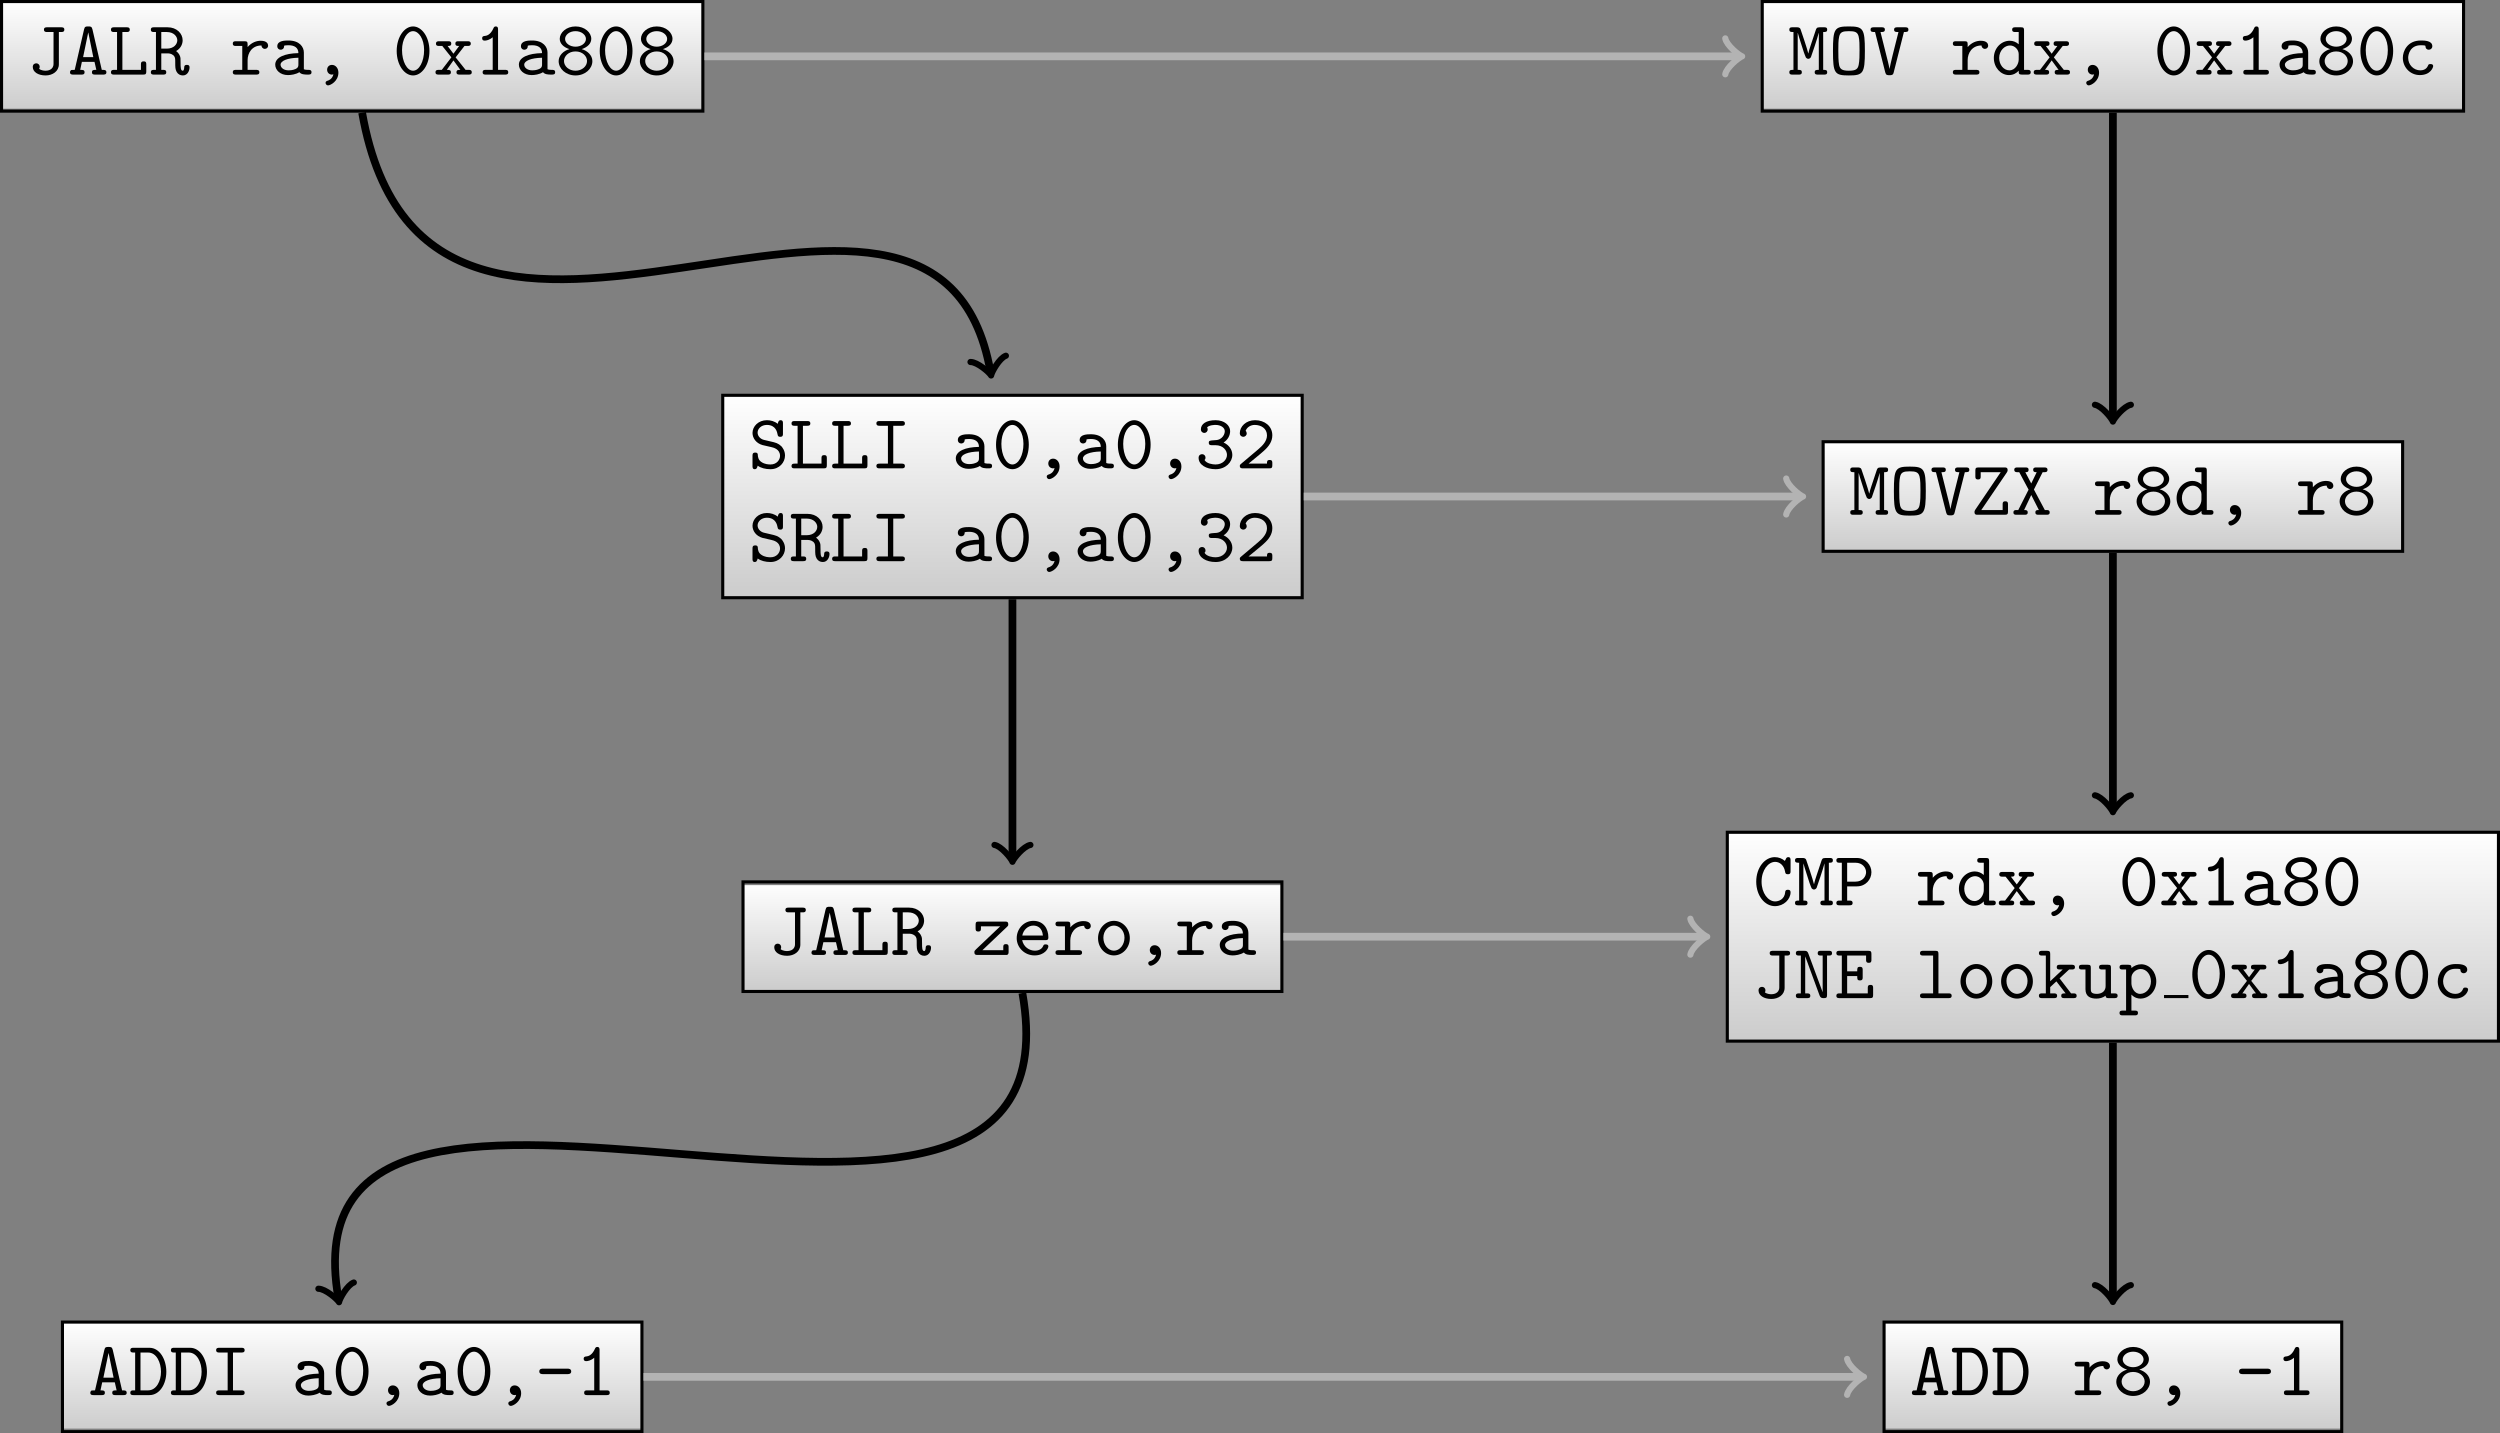 <?xml version="1.0" encoding="UTF-8"?>
<svg xmlns="http://www.w3.org/2000/svg" xmlns:xlink="http://www.w3.org/1999/xlink" width="321.995pt" height="184.59pt" viewBox="0 0 321.995 184.59" version="1.1">
<rect x="0" y="0" width="321.995" height="184.59" fill="#808080" stroke="none"/>
<defs>
<g>
<symbol overflow="visible" id="glyph0-0">
<path style="stroke:none;" d=""/>
</symbol>
<symbol overflow="visible" id="glyph0-1">
<path style="stroke:none;" d="M 4.062 -5.484 L 4.359 -5.484 C 4.516 -5.484 4.766 -5.484 4.766 -5.797 C 4.766 -6.094 4.5 -6.094 4.359 -6.094 L 2.547 -6.094 C 2.406 -6.094 2.141 -6.094 2.141 -5.797 C 2.141 -5.484 2.406 -5.484 2.547 -5.484 L 3.375 -5.484 L 3.375 -1.391 C 3.375 -0.547 2.547 -0.5 2.359 -0.5 C 2.281 -0.5 1.797 -0.5 1.516 -0.75 C 1.562 -0.812 1.594 -0.859 1.594 -1.016 C 1.594 -1.25 1.406 -1.453 1.156 -1.453 C 0.922 -1.453 0.703 -1.312 0.703 -0.984 C 0.703 -0.359 1.359 0.109 2.359 0.109 C 3.25 0.109 4.062 -0.422 4.062 -1.328 Z M 4.062 -5.484 "/>
</symbol>
<symbol overflow="visible" id="glyph0-2">
<path style="stroke:none;" d="M 3.156 -5.828 C 3.062 -6.203 2.922 -6.203 2.609 -6.203 C 2.328 -6.203 2.156 -6.203 2.078 -5.828 L 0.875 -0.609 C 0.734 -0.609 0.5 -0.609 0.438 -0.594 C 0.328 -0.531 0.266 -0.422 0.266 -0.297 C 0.266 0 0.531 0 0.703 0 L 1.719 0 C 1.891 0 2.141 0 2.141 -0.297 C 2.141 -0.609 1.938 -0.609 1.578 -0.609 L 1.797 -1.641 L 3.422 -1.641 L 3.656 -0.609 C 3.297 -0.609 3.094 -0.609 3.094 -0.297 C 3.094 0 3.328 0 3.516 0 L 4.531 0 C 4.688 0 4.953 0 4.953 -0.297 C 4.953 -0.422 4.906 -0.531 4.781 -0.578 C 4.719 -0.609 4.5 -0.609 4.359 -0.609 Z M 2.609 -5.406 L 2.625 -5.406 L 3.266 -2.25 L 1.953 -2.25 Z M 2.609 -5.406 "/>
</symbol>
<symbol overflow="visible" id="glyph0-3">
<path style="stroke:none;" d="M 1.781 -5.484 L 2.328 -5.484 C 2.469 -5.484 2.734 -5.484 2.734 -5.781 C 2.734 -6.094 2.484 -6.094 2.328 -6.094 L 0.719 -6.094 C 0.562 -6.094 0.312 -6.094 0.312 -5.781 C 0.312 -5.484 0.562 -5.484 0.719 -5.484 L 1.094 -5.484 L 1.094 -0.609 L 0.719 -0.609 C 0.562 -0.609 0.312 -0.609 0.312 -0.297 C 0.312 0 0.562 0 0.719 0 L 4.469 0 C 4.797 0 4.859 -0.094 4.859 -0.406 L 4.859 -1.297 C 4.859 -1.5 4.859 -1.703 4.531 -1.703 C 4.172 -1.703 4.172 -1.5 4.172 -1.297 L 4.172 -0.609 L 1.781 -0.609 Z M 1.781 -5.484 "/>
</symbol>
<symbol overflow="visible" id="glyph0-4">
<path style="stroke:none;" d="M 1.562 -5.484 L 2.266 -5.484 C 3.188 -5.484 3.625 -4.891 3.625 -4.422 C 3.625 -3.922 3.188 -3.344 2.266 -3.344 L 1.562 -3.344 Z M 3.469 -3.031 C 4.125 -3.406 4.312 -4 4.312 -4.422 C 4.312 -5.281 3.562 -6.094 2.375 -6.094 L 0.625 -6.094 C 0.453 -6.094 0.219 -6.094 0.219 -5.781 C 0.219 -5.484 0.469 -5.484 0.625 -5.484 L 0.875 -5.484 L 0.875 -0.609 L 0.625 -0.609 C 0.453 -0.609 0.219 -0.609 0.219 -0.297 C 0.219 0 0.469 0 0.625 0 L 1.797 0 C 1.953 0 2.203 0 2.203 -0.297 C 2.203 -0.609 1.969 -0.609 1.797 -0.609 L 1.562 -0.609 L 1.562 -2.734 L 2.328 -2.734 C 2.516 -2.734 2.828 -2.734 3.141 -2.469 C 3.359 -2.25 3.359 -2.031 3.359 -1.609 C 3.359 -0.969 3.359 -0.672 3.547 -0.344 C 3.719 -0.047 4 0.109 4.344 0.109 C 4.969 0.109 5.203 -0.547 5.203 -0.922 C 5.203 -1.25 4.969 -1.25 4.859 -1.25 C 4.75 -1.25 4.531 -1.25 4.516 -0.953 C 4.516 -0.875 4.5 -0.5 4.328 -0.5 C 4.047 -0.5 4.047 -0.953 4.047 -1.484 C 4.047 -2.109 4.047 -2.188 3.953 -2.422 C 3.844 -2.719 3.609 -2.922 3.469 -3.031 Z M 3.469 -3.031 "/>
</symbol>
<symbol overflow="visible" id="glyph0-5">
<path style="stroke:none;" d="M 2.219 -1.859 C 2.219 -2.797 2.797 -3.75 4 -3.75 C 4.016 -3.516 4.188 -3.312 4.438 -3.312 C 4.656 -3.312 4.859 -3.469 4.859 -3.734 C 4.859 -3.938 4.734 -4.359 3.906 -4.359 C 3.406 -4.359 2.766 -4.172 2.219 -3.547 L 2.219 -3.891 C 2.219 -4.203 2.156 -4.297 1.812 -4.297 L 0.719 -4.297 C 0.562 -4.297 0.312 -4.297 0.312 -4 C 0.312 -3.688 0.562 -3.688 0.719 -3.688 L 1.531 -3.688 L 1.531 -0.609 L 0.719 -0.609 C 0.562 -0.609 0.312 -0.609 0.312 -0.312 C 0.312 0 0.562 0 0.719 0 L 3.312 0 C 3.469 0 3.734 0 3.734 -0.297 C 3.734 -0.609 3.469 -0.609 3.312 -0.609 L 2.219 -0.609 Z M 2.219 -1.859 "/>
</symbol>
<symbol overflow="visible" id="glyph0-6">
<path style="stroke:none;" d="M 3.656 -0.312 C 3.875 -0.016 4.344 0 4.719 0 C 5 0 5.219 0 5.219 -0.312 C 5.219 -0.609 4.969 -0.609 4.828 -0.609 C 4.406 -0.609 4.312 -0.656 4.234 -0.688 L 4.234 -2.844 C 4.234 -3.547 3.688 -4.391 2.25 -4.391 C 1.828 -4.391 0.812 -4.391 0.812 -3.656 C 0.812 -3.359 1.016 -3.203 1.25 -3.203 C 1.406 -3.203 1.688 -3.297 1.688 -3.656 C 1.688 -3.734 1.703 -3.75 1.906 -3.766 C 2.047 -3.781 2.172 -3.781 2.266 -3.781 C 3.016 -3.781 3.531 -3.469 3.531 -2.766 C 1.781 -2.734 0.547 -2.234 0.547 -1.281 C 0.547 -0.594 1.172 0.062 2.188 0.062 C 2.562 0.062 3.188 -0.016 3.656 -0.312 Z M 3.531 -2.172 L 3.531 -1.328 C 3.531 -1.109 3.531 -0.891 3.156 -0.719 C 2.797 -0.547 2.344 -0.547 2.266 -0.547 C 1.641 -0.547 1.234 -0.891 1.234 -1.281 C 1.234 -1.766 2.094 -2.141 3.531 -2.172 Z M 3.531 -2.172 "/>
</symbol>
<symbol overflow="visible" id="glyph0-7">
<path style="stroke:none;" d="M 2.812 -0.031 C 2.656 0.594 2.188 0.75 2.078 0.781 C 1.969 0.812 1.797 0.875 1.797 1.062 C 1.797 1.219 1.938 1.391 2.109 1.391 C 2.438 1.391 3.453 0.844 3.453 -0.25 C 3.453 -0.859 3.062 -1.25 2.625 -1.25 C 2.219 -1.25 2 -0.953 2 -0.625 C 2 -0.25 2.281 0 2.609 0 C 2.672 0 2.734 -0.016 2.812 -0.031 Z M 2.812 -0.031 "/>
</symbol>
<symbol overflow="visible" id="glyph0-8">
<path style="stroke:none;" d="M 4.719 -3.047 C 4.719 -4.891 3.703 -6.203 2.609 -6.203 C 1.5 -6.203 0.5 -4.859 0.5 -3.047 C 0.5 -1.203 1.516 0.109 2.609 0.109 C 3.734 0.109 4.719 -1.219 4.719 -3.047 Z M 2.609 -0.5 C 1.828 -0.5 1.188 -1.672 1.188 -3.156 C 1.188 -4.609 1.875 -5.594 2.609 -5.594 C 3.344 -5.594 4.031 -4.609 4.031 -3.156 C 4.031 -1.672 3.391 -0.5 2.609 -0.5 Z M 2.609 -0.5 "/>
</symbol>
<symbol overflow="visible" id="glyph0-9">
<path style="stroke:none;" d="M 2.859 -2.219 L 4 -3.688 L 4.391 -3.688 C 4.531 -3.688 4.812 -3.688 4.812 -3.984 C 4.812 -4.297 4.547 -4.297 4.391 -4.297 L 3.234 -4.297 C 3.078 -4.297 2.828 -4.297 2.828 -4 C 2.828 -3.688 3.047 -3.688 3.312 -3.688 L 2.578 -2.688 L 1.828 -3.688 C 2.078 -3.688 2.297 -3.688 2.297 -4 C 2.297 -4.297 2.047 -4.297 1.906 -4.297 L 0.734 -4.297 C 0.594 -4.297 0.328 -4.297 0.328 -3.984 C 0.328 -3.688 0.594 -3.688 0.734 -3.688 L 1.141 -3.688 L 2.312 -2.219 L 1.078 -0.609 L 0.672 -0.609 C 0.531 -0.609 0.266 -0.609 0.266 -0.297 C 0.266 0 0.531 0 0.672 0 L 1.844 0 C 2 0 2.25 0 2.25 -0.297 C 2.25 -0.609 2.031 -0.609 1.719 -0.609 L 2.578 -1.828 L 3.469 -0.609 C 3.188 -0.609 2.969 -0.609 2.969 -0.297 C 2.969 0 3.219 0 3.375 0 L 4.531 0 C 4.672 0 4.938 0 4.938 -0.297 C 4.938 -0.609 4.688 -0.609 4.531 -0.609 L 4.141 -0.609 Z M 2.859 -2.219 "/>
</symbol>
<symbol overflow="visible" id="glyph0-10">
<path style="stroke:none;" d="M 3.094 -5.797 C 3.094 -5.953 3.094 -6.203 2.797 -6.203 C 2.609 -6.203 2.547 -6.078 2.5 -5.969 C 2.125 -5.109 1.609 -5 1.422 -4.984 C 1.25 -4.969 1.047 -4.953 1.047 -4.672 C 1.047 -4.422 1.219 -4.375 1.375 -4.375 C 1.562 -4.375 1.969 -4.438 2.406 -4.812 L 2.406 -0.609 L 1.5 -0.609 C 1.344 -0.609 1.109 -0.609 1.109 -0.297 C 1.109 0 1.359 0 1.5 0 L 4 0 C 4.156 0 4.406 0 4.406 -0.297 C 4.406 -0.609 4.172 -0.609 4 -0.609 L 3.094 -0.609 Z M 3.094 -5.797 "/>
</symbol>
<symbol overflow="visible" id="glyph0-11">
<path style="stroke:none;" d="M 2.609 -3.594 C 1.891 -3.594 1.266 -4.031 1.266 -4.594 C 1.266 -5.109 1.828 -5.594 2.609 -5.594 C 3.391 -5.594 3.953 -5.109 3.953 -4.594 C 3.953 -4.031 3.344 -3.594 2.609 -3.594 Z M 3.406 -3.281 C 4.203 -3.547 4.641 -4.031 4.641 -4.609 C 4.641 -5.422 3.797 -6.203 2.609 -6.203 C 1.422 -6.203 0.578 -5.406 0.578 -4.609 C 0.578 -4.031 1.031 -3.531 1.828 -3.281 C 1.078 -3.078 0.438 -2.484 0.438 -1.734 C 0.438 -0.766 1.359 0.109 2.609 0.109 C 3.875 0.109 4.781 -0.766 4.781 -1.734 C 4.781 -2.484 4.141 -3.078 3.406 -3.281 Z M 2.609 -0.5 C 1.781 -0.5 1.125 -1.062 1.125 -1.75 C 1.125 -2.359 1.703 -2.984 2.609 -2.984 C 3.531 -2.984 4.094 -2.359 4.094 -1.75 C 4.094 -1.062 3.438 -0.5 2.609 -0.5 Z M 2.609 -0.5 "/>
</symbol>
<symbol overflow="visible" id="glyph0-12">
<path style="stroke:none;" d="M 2.953 -2.734 C 3.234 -2.672 4.062 -2.469 4.062 -1.609 C 4.062 -1.094 3.625 -0.5 2.844 -0.5 C 2.562 -0.5 2.078 -0.531 1.672 -0.812 C 1.25 -1.078 1.219 -1.5 1.203 -1.672 C 1.203 -1.844 1.188 -2.031 0.875 -2.031 C 0.516 -2.031 0.516 -1.812 0.516 -1.609 L 0.516 -0.297 C 0.516 -0.141 0.516 0.109 0.812 0.109 C 1.031 0.109 1.094 -0.031 1.188 -0.344 C 1.578 -0.047 2.188 0.109 2.828 0.109 C 3.984 0.109 4.703 -0.766 4.703 -1.656 C 4.703 -2.297 4.344 -2.719 4.234 -2.844 C 3.812 -3.234 3.547 -3.312 2.766 -3.484 L 1.969 -3.672 C 1.547 -3.781 1.172 -4.141 1.172 -4.609 C 1.172 -5.109 1.656 -5.594 2.359 -5.594 C 3.531 -5.594 3.688 -4.656 3.75 -4.344 C 3.781 -4.125 3.891 -4.062 4.094 -4.062 C 4.438 -4.062 4.438 -4.281 4.438 -4.469 L 4.438 -5.797 C 4.438 -5.953 4.438 -6.203 4.141 -6.203 C 3.891 -6.203 3.844 -6.031 3.766 -5.734 C 3.359 -6.078 2.828 -6.203 2.375 -6.203 C 1.266 -6.203 0.516 -5.406 0.516 -4.562 C 0.516 -3.891 0.984 -3.234 1.797 -3 C 1.844 -2.984 2.812 -2.766 2.953 -2.734 Z M 2.953 -2.734 "/>
</symbol>
<symbol overflow="visible" id="glyph0-13">
<path style="stroke:none;" d="M 2.953 -5.484 L 4.031 -5.484 C 4.188 -5.484 4.453 -5.484 4.453 -5.781 C 4.453 -6.094 4.188 -6.094 4.031 -6.094 L 1.203 -6.094 C 1.047 -6.094 0.781 -6.094 0.781 -5.797 C 0.781 -5.484 1.047 -5.484 1.203 -5.484 L 2.266 -5.484 L 2.266 -0.609 L 1.203 -0.609 C 1.047 -0.609 0.781 -0.609 0.781 -0.312 C 0.781 0 1.047 0 1.203 0 L 4.031 0 C 4.188 0 4.453 0 4.453 -0.297 C 4.453 -0.609 4.188 -0.609 4.031 -0.609 L 2.953 -0.609 Z M 2.953 -5.484 "/>
</symbol>
<symbol overflow="visible" id="glyph0-14">
<path style="stroke:none;" d="M 3.656 -3.328 C 4.219 -3.688 4.5 -4.25 4.5 -4.797 C 4.5 -5.531 3.766 -6.203 2.625 -6.203 C 1.422 -6.203 0.734 -5.719 0.734 -5.031 C 0.734 -4.703 0.984 -4.562 1.172 -4.562 C 1.391 -4.562 1.609 -4.734 1.609 -5.016 C 1.609 -5.156 1.562 -5.25 1.531 -5.281 C 1.828 -5.594 2.547 -5.594 2.625 -5.594 C 3.312 -5.594 3.812 -5.234 3.812 -4.781 C 3.812 -4.484 3.656 -4.141 3.391 -3.922 C 3.078 -3.656 2.828 -3.641 2.469 -3.625 C 1.891 -3.578 1.75 -3.578 1.75 -3.297 C 1.75 -2.984 1.984 -2.984 2.141 -2.984 L 2.609 -2.984 C 3.594 -2.984 4.094 -2.312 4.094 -1.734 C 4.094 -1.125 3.531 -0.5 2.625 -0.5 C 2.234 -0.5 1.469 -0.609 1.203 -1.078 C 1.25 -1.125 1.328 -1.188 1.328 -1.391 C 1.328 -1.625 1.141 -1.828 0.891 -1.828 C 0.656 -1.828 0.438 -1.672 0.438 -1.359 C 0.438 -0.469 1.406 0.109 2.625 0.109 C 3.938 0.109 4.781 -0.812 4.781 -1.734 C 4.781 -2.438 4.312 -3.031 3.656 -3.328 Z M 3.656 -3.328 "/>
</symbol>
<symbol overflow="visible" id="glyph0-15">
<path style="stroke:none;" d="M 0.672 -0.578 C 0.578 -0.5 0.516 -0.453 0.516 -0.312 C 0.516 0 0.766 0 0.922 0 L 4.312 0 C 4.641 0 4.703 -0.094 4.703 -0.406 L 4.703 -0.672 C 4.703 -0.859 4.703 -1.078 4.359 -1.078 C 4.016 -1.078 4.016 -0.891 4.016 -0.609 L 1.641 -0.609 C 2.234 -1.109 3.188 -1.859 3.625 -2.266 C 4.25 -2.828 4.703 -3.453 4.703 -4.25 C 4.703 -5.453 3.703 -6.203 2.484 -6.203 C 1.312 -6.203 0.516 -5.391 0.516 -4.531 C 0.516 -4.172 0.797 -4.062 0.969 -4.062 C 1.172 -4.062 1.406 -4.234 1.406 -4.5 C 1.406 -4.625 1.359 -4.75 1.266 -4.828 C 1.422 -5.281 1.891 -5.594 2.438 -5.594 C 3.25 -5.594 4.016 -5.141 4.016 -4.25 C 4.016 -3.562 3.531 -2.984 2.875 -2.438 Z M 0.672 -0.578 "/>
</symbol>
<symbol overflow="visible" id="glyph0-16">
<path style="stroke:none;" d="M 4.469 -3.562 C 4.688 -3.766 4.688 -3.781 4.688 -3.953 C 4.688 -4.297 4.469 -4.297 4.281 -4.297 L 0.891 -4.297 C 0.562 -4.297 0.484 -4.219 0.484 -3.891 L 0.484 -3.422 C 0.484 -3.234 0.484 -3.016 0.828 -3.016 C 1.172 -3.016 1.172 -3.234 1.172 -3.422 L 1.172 -3.688 L 3.656 -3.688 L 0.547 -0.734 C 0.344 -0.531 0.328 -0.516 0.328 -0.344 C 0.328 0 0.547 0 0.734 0 L 4.516 0 C 4.734 -0.062 4.734 -0.266 4.734 -0.406 L 4.734 -0.984 C 4.734 -1.172 4.734 -1.391 4.391 -1.391 C 4.047 -1.391 4.047 -1.188 4.047 -0.984 L 4.047 -0.609 L 1.359 -0.609 Z M 4.469 -3.562 "/>
</symbol>
<symbol overflow="visible" id="glyph0-17">
<path style="stroke:none;" d="M 4.234 -1.906 C 4.438 -1.906 4.625 -1.906 4.625 -2.266 C 4.625 -3.406 3.984 -4.391 2.688 -4.391 C 1.5 -4.391 0.547 -3.391 0.547 -2.156 C 0.547 -0.953 1.562 0.062 2.844 0.062 C 4.156 0.062 4.625 -0.844 4.625 -1.094 C 4.625 -1.359 4.344 -1.359 4.281 -1.359 C 4.094 -1.359 4.016 -1.328 3.953 -1.141 C 3.734 -0.641 3.188 -0.547 2.906 -0.547 C 2.156 -0.547 1.422 -1.047 1.25 -1.906 Z M 1.266 -2.5 C 1.406 -3.234 2 -3.781 2.688 -3.781 C 3.203 -3.781 3.828 -3.531 3.922 -2.5 Z M 1.266 -2.5 "/>
</symbol>
<symbol overflow="visible" id="glyph0-18">
<path style="stroke:none;" d="M 4.656 -2.156 C 4.656 -3.406 3.734 -4.391 2.609 -4.391 C 1.5 -4.391 0.562 -3.406 0.562 -2.156 C 0.562 -0.891 1.516 0.062 2.609 0.062 C 3.703 0.062 4.656 -0.891 4.656 -2.156 Z M 2.609 -0.547 C 1.875 -0.547 1.25 -1.297 1.25 -2.219 C 1.25 -3.125 1.906 -3.781 2.609 -3.781 C 3.328 -3.781 3.969 -3.125 3.969 -2.219 C 3.969 -1.297 3.344 -0.547 2.609 -0.547 Z M 2.609 -0.547 "/>
</symbol>
<symbol overflow="visible" id="glyph0-19">
<path style="stroke:none;" d="M 0.594 -6.094 C 0.438 -6.094 0.188 -6.094 0.188 -5.781 C 0.188 -5.484 0.453 -5.484 0.594 -5.484 L 0.812 -5.484 L 0.812 -0.609 L 0.594 -0.609 C 0.438 -0.609 0.188 -0.609 0.188 -0.297 C 0.188 0 0.453 0 0.594 0 L 2.656 0 C 3.953 0 4.828 -1.391 4.828 -3 C 4.828 -4.594 3.984 -6.094 2.656 -6.094 Z M 1.5 -0.609 L 1.5 -5.484 L 2.469 -5.484 C 3.594 -5.484 4.141 -4.156 4.141 -3 C 4.141 -1.828 3.562 -0.609 2.469 -0.609 Z M 1.5 -0.609 "/>
</symbol>
<symbol overflow="visible" id="glyph0-20">
<path style="stroke:none;" d="M 4.203 -2.703 C 4.312 -2.703 4.672 -2.703 4.672 -3.047 C 4.672 -3.406 4.312 -3.406 4.203 -3.406 L 1.031 -3.406 C 0.906 -3.406 0.562 -3.406 0.562 -3.047 C 0.562 -2.703 0.906 -2.703 1.031 -2.703 Z M 4.203 -2.703 "/>
</symbol>
<symbol overflow="visible" id="glyph0-21">
<path style="stroke:none;" d="M 2.891 -3.672 C 2.766 -3.312 2.688 -3.031 2.625 -2.734 L 2.609 -2.734 C 2.516 -3.203 1.641 -5.797 1.609 -5.859 C 1.516 -6.094 1.266 -6.094 1.125 -6.094 L 0.562 -6.094 C 0.422 -6.094 0.172 -6.094 0.172 -5.797 C 0.172 -5.484 0.375 -5.484 0.703 -5.484 L 0.703 -0.609 C 0.375 -0.609 0.172 -0.609 0.172 -0.297 C 0.172 0 0.422 0 0.562 0 L 1.391 0 C 1.531 0 1.781 0 1.781 -0.297 C 1.781 -0.609 1.578 -0.609 1.25 -0.609 L 1.25 -5.359 L 1.266 -5.359 C 1.375 -4.906 2.016 -2.984 2.047 -2.859 C 2.141 -2.625 2.266 -2.25 2.312 -2.188 C 2.375 -2.109 2.5 -2.031 2.609 -2.031 C 2.734 -2.031 2.875 -2.109 2.953 -2.25 C 2.984 -2.312 3.844 -4.828 3.953 -5.359 L 3.969 -5.359 L 3.969 -0.609 C 3.656 -0.609 3.438 -0.609 3.438 -0.297 C 3.438 0 3.688 0 3.844 0 L 4.656 0 C 4.812 0 5.047 0 5.047 -0.297 C 5.047 -0.609 4.844 -0.609 4.531 -0.609 L 4.531 -5.484 C 4.844 -5.484 5.047 -5.484 5.047 -5.797 C 5.047 -6.094 4.812 -6.094 4.656 -6.094 L 4.094 -6.094 C 3.688 -6.094 3.656 -5.953 3.562 -5.688 Z M 2.891 -3.672 "/>
</symbol>
<symbol overflow="visible" id="glyph0-22">
<path style="stroke:none;" d="M 4.672 -3.047 C 4.672 -5.922 4.453 -6.203 2.609 -6.203 C 0.766 -6.203 0.562 -5.938 0.562 -3.047 C 0.562 -0.156 0.766 0.109 2.609 0.109 C 4.453 0.109 4.672 -0.156 4.672 -3.047 Z M 2.609 -0.5 C 1.734 -0.5 1.484 -0.703 1.359 -1.203 C 1.25 -1.719 1.25 -2.578 1.25 -3.125 C 1.25 -3.75 1.25 -4.422 1.359 -4.891 C 1.484 -5.469 1.797 -5.594 2.609 -5.594 C 3.359 -5.594 3.703 -5.5 3.859 -4.953 C 3.984 -4.484 3.984 -3.734 3.984 -3.125 C 3.984 -2.516 3.984 -1.797 3.875 -1.266 C 3.766 -0.703 3.5 -0.5 2.609 -0.5 Z M 2.609 -0.5 "/>
</symbol>
<symbol overflow="visible" id="glyph0-23">
<path style="stroke:none;" d="M 4.469 -5.484 C 4.828 -5.484 5.047 -5.484 5.047 -5.797 C 5.047 -6.094 4.781 -6.094 4.641 -6.094 L 3.625 -6.094 C 3.469 -6.094 3.203 -6.094 3.203 -5.797 C 3.203 -5.484 3.422 -5.484 3.766 -5.484 L 3 -2.438 C 2.875 -1.906 2.688 -1.141 2.609 -0.719 C 2.547 -1.062 2.516 -1.234 2.422 -1.609 L 1.453 -5.484 C 1.797 -5.484 2.016 -5.484 2.016 -5.797 C 2.016 -6.094 1.75 -6.094 1.609 -6.094 L 0.594 -6.094 C 0.438 -6.094 0.172 -6.094 0.172 -5.797 C 0.172 -5.484 0.391 -5.484 0.75 -5.484 L 2.062 -0.297 C 2.156 0.078 2.328 0.078 2.609 0.078 C 2.875 0.078 3.078 0.078 3.156 -0.297 Z M 4.469 -5.484 "/>
</symbol>
<symbol overflow="visible" id="glyph0-24">
<path style="stroke:none;" d="M 3.562 -0.5 C 3.562 -0.141 3.562 0 3.969 0 L 4.688 0 C 4.859 0 5.109 0 5.109 -0.312 C 5.109 -0.609 4.844 -0.609 4.703 -0.609 L 4.25 -0.609 L 4.25 -5.688 C 4.25 -5.984 4.203 -6.094 3.859 -6.094 L 3.125 -6.094 C 2.969 -6.094 2.719 -6.094 2.719 -5.781 C 2.719 -5.484 2.984 -5.484 3.125 -5.484 L 3.562 -5.484 L 3.562 -3.906 C 3.234 -4.203 2.828 -4.359 2.406 -4.359 C 1.312 -4.359 0.359 -3.406 0.359 -2.141 C 0.359 -0.906 1.25 0.062 2.312 0.062 C 2.875 0.062 3.297 -0.203 3.562 -0.5 Z M 3.562 -2.641 L 3.562 -1.938 C 3.562 -1.375 3.125 -0.547 2.359 -0.547 C 1.641 -0.547 1.047 -1.25 1.047 -2.141 C 1.047 -3.094 1.75 -3.75 2.438 -3.75 C 3.078 -3.75 3.562 -3.188 3.562 -2.641 Z M 3.562 -2.641 "/>
</symbol>
<symbol overflow="visible" id="glyph0-25">
<path style="stroke:none;" d="M 4.641 -1.094 C 4.641 -1.359 4.359 -1.359 4.297 -1.359 C 4.141 -1.359 4.031 -1.344 3.969 -1.141 C 3.906 -1.016 3.719 -0.547 2.984 -0.547 C 2.141 -0.547 1.422 -1.25 1.422 -2.156 C 1.422 -2.625 1.688 -3.781 3.047 -3.781 C 3.25 -3.781 3.641 -3.781 3.641 -3.688 C 3.656 -3.344 3.844 -3.203 4.078 -3.203 C 4.312 -3.203 4.531 -3.375 4.531 -3.656 C 4.531 -4.391 3.484 -4.391 3.047 -4.391 C 1.328 -4.391 0.734 -3.031 0.734 -2.156 C 0.734 -0.953 1.672 0.062 2.922 0.062 C 4.312 0.062 4.641 -0.922 4.641 -1.094 Z M 4.641 -1.094 "/>
</symbol>
<symbol overflow="visible" id="glyph0-26">
<path style="stroke:none;" d="M 4.641 -5.438 C 4.75 -5.594 4.75 -5.656 4.75 -5.75 C 4.75 -6.094 4.531 -6.094 4.344 -6.094 L 1 -6.094 C 0.672 -6.094 0.594 -6.016 0.594 -5.688 L 0.594 -4.953 C 0.594 -4.766 0.594 -4.547 0.938 -4.547 C 1.281 -4.547 1.281 -4.75 1.281 -4.953 L 1.281 -5.484 L 3.859 -5.484 L 0.578 -0.641 C 0.484 -0.5 0.484 -0.438 0.484 -0.344 C 0.484 0 0.703 0 0.891 0 L 4.391 0 C 4.719 0 4.797 -0.094 4.797 -0.406 L 4.797 -1.328 C 4.797 -1.516 4.797 -1.734 4.453 -1.734 C 4.109 -1.734 4.109 -1.531 4.109 -1.328 L 4.109 -0.609 L 1.359 -0.609 Z M 4.641 -5.438 "/>
</symbol>
<symbol overflow="visible" id="glyph0-27">
<path style="stroke:none;" d="M 2.906 -3.25 L 4.031 -5.484 L 4.25 -5.484 C 4.391 -5.484 4.656 -5.484 4.656 -5.781 C 4.656 -6.094 4.391 -6.094 4.25 -6.094 L 3.203 -6.094 C 3.062 -6.094 2.812 -6.094 2.812 -5.797 C 2.812 -5.484 3.047 -5.484 3.266 -5.484 L 2.562 -4.031 L 1.797 -5.484 C 2 -5.484 2.219 -5.484 2.219 -5.797 C 2.219 -6.094 1.969 -6.094 1.828 -6.094 L 0.781 -6.094 C 0.641 -6.094 0.375 -6.094 0.375 -5.797 C 0.375 -5.484 0.641 -5.484 0.781 -5.484 L 1.016 -5.484 L 2.219 -3.234 L 0.891 -0.609 L 0.672 -0.609 C 0.516 -0.609 0.266 -0.609 0.266 -0.297 C 0.266 0 0.516 0 0.672 0 L 1.703 0 C 1.859 0 2.109 0 2.109 -0.297 C 2.109 -0.609 1.875 -0.609 1.641 -0.609 L 2.562 -2.547 L 3.547 -0.609 C 3.312 -0.609 3.094 -0.609 3.094 -0.297 C 3.094 0 3.344 0 3.5 0 L 4.531 0 C 4.688 0 4.938 0 4.938 -0.297 C 4.938 -0.609 4.688 -0.609 4.531 -0.609 L 4.312 -0.609 Z M 2.906 -3.25 "/>
</symbol>
<symbol overflow="visible" id="glyph0-28">
<path style="stroke:none;" d="M 4.828 -5.797 C 4.828 -5.953 4.828 -6.203 4.531 -6.203 C 4.344 -6.203 4.297 -6.094 4.25 -6.031 C 4.234 -5.984 4.234 -5.969 4.094 -5.719 C 3.766 -6 3.312 -6.203 2.797 -6.203 C 1.516 -6.203 0.406 -4.859 0.406 -3.047 C 0.406 -1.219 1.516 0.109 2.812 0.109 C 3.969 0.109 4.828 -0.781 4.828 -1.672 C 4.828 -2 4.578 -2 4.469 -2 C 4.391 -2 4.156 -2 4.141 -1.719 C 4.062 -0.734 3.266 -0.5 2.844 -0.5 C 1.938 -0.5 1.094 -1.562 1.094 -3.047 C 1.094 -4.531 1.953 -5.594 2.844 -5.594 C 3.438 -5.594 3.984 -5.141 4.125 -4.328 C 4.156 -4.156 4.172 -4 4.469 -4 C 4.828 -4 4.828 -4.203 4.828 -4.406 Z M 4.828 -5.797 "/>
</symbol>
<symbol overflow="visible" id="glyph0-29">
<path style="stroke:none;" d="M 1.656 -2.438 L 2.906 -2.438 C 4.062 -2.438 4.781 -3.344 4.781 -4.266 C 4.781 -5.188 4.047 -6.094 2.906 -6.094 L 0.672 -6.094 C 0.516 -6.094 0.266 -6.094 0.266 -5.797 C 0.266 -5.484 0.516 -5.484 0.672 -5.484 L 0.969 -5.484 L 0.969 -0.609 L 0.672 -0.609 C 0.516 -0.609 0.266 -0.609 0.266 -0.297 C 0.266 0 0.516 0 0.672 0 L 1.953 0 C 2.109 0 2.359 0 2.359 -0.297 C 2.359 -0.609 2.109 -0.609 1.953 -0.609 L 1.656 -0.609 Z M 1.656 -5.484 L 2.719 -5.484 C 3.672 -5.484 4.094 -4.797 4.094 -4.266 C 4.094 -3.734 3.672 -3.047 2.719 -3.047 L 1.656 -3.047 Z M 1.656 -5.484 "/>
</symbol>
<symbol overflow="visible" id="glyph0-30">
<path style="stroke:none;" d="M 1.891 -5.734 C 1.781 -6.062 1.625 -6.094 1.359 -6.094 L 0.672 -6.094 C 0.531 -6.094 0.281 -6.094 0.281 -5.797 C 0.281 -5.484 0.516 -5.484 0.672 -5.484 L 0.922 -5.484 L 0.922 -0.609 L 0.672 -0.609 C 0.531 -0.609 0.281 -0.609 0.281 -0.312 C 0.281 0 0.516 0 0.672 0 L 1.734 0 C 1.891 0 2.141 0 2.141 -0.297 C 2.141 -0.609 1.891 -0.609 1.734 -0.609 L 1.484 -0.609 L 1.484 -5.344 L 1.5 -5.344 L 3.328 -0.359 C 3.453 -0.016 3.625 0 3.875 0 C 4.172 0 4.297 -0.031 4.297 -0.406 L 4.297 -5.484 L 4.547 -5.484 C 4.688 -5.484 4.938 -5.484 4.938 -5.781 C 4.938 -6.094 4.703 -6.094 4.547 -6.094 L 3.484 -6.094 C 3.328 -6.094 3.094 -6.094 3.094 -5.781 C 3.094 -5.484 3.344 -5.484 3.484 -5.484 L 3.734 -5.484 L 3.734 -0.75 Z M 1.891 -5.734 "/>
</symbol>
<symbol overflow="visible" id="glyph0-31">
<path style="stroke:none;" d="M 0.969 -0.609 L 0.672 -0.609 C 0.516 -0.609 0.266 -0.609 0.266 -0.297 C 0.266 0 0.516 0 0.672 0 L 4.609 0 C 4.938 0 5 -0.094 5 -0.406 L 5 -1.297 C 5 -1.484 5 -1.703 4.672 -1.703 C 4.312 -1.703 4.312 -1.5 4.312 -1.297 L 4.312 -0.609 L 1.656 -0.609 L 1.656 -2.844 L 2.953 -2.844 C 2.953 -2.438 2.953 -2.281 3.312 -2.281 C 3.656 -2.281 3.656 -2.5 3.656 -2.688 L 3.656 -3.625 C 3.656 -3.812 3.656 -4.031 3.312 -4.031 C 2.953 -4.031 2.953 -3.875 2.953 -3.453 L 1.656 -3.453 L 1.656 -5.484 L 4.094 -5.484 L 4.094 -4.953 C 4.094 -4.766 4.094 -4.547 4.438 -4.547 C 4.781 -4.547 4.781 -4.75 4.781 -4.953 L 4.781 -5.688 C 4.781 -5.984 4.719 -6.094 4.391 -6.094 L 0.672 -6.094 C 0.516 -6.094 0.266 -6.094 0.266 -5.797 C 0.266 -5.484 0.516 -5.484 0.672 -5.484 L 0.969 -5.484 Z M 0.969 -0.609 "/>
</symbol>
<symbol overflow="visible" id="glyph0-32">
<path style="stroke:none;" d="M 2.953 -5.688 C 2.953 -5.984 2.906 -6.094 2.562 -6.094 L 0.984 -6.094 C 0.828 -6.094 0.578 -6.094 0.578 -5.781 C 0.578 -5.484 0.844 -5.484 0.984 -5.484 L 2.266 -5.484 L 2.266 -0.609 L 0.984 -0.609 C 0.828 -0.609 0.578 -0.609 0.578 -0.297 C 0.578 0 0.844 0 0.984 0 L 4.25 0 C 4.406 0 4.656 0 4.656 -0.297 C 4.656 -0.609 4.422 -0.609 4.25 -0.609 L 2.953 -0.609 Z M 2.953 -5.688 "/>
</symbol>
<symbol overflow="visible" id="glyph0-33">
<path style="stroke:none;" d="M 2.859 -2.547 L 4.094 -3.688 L 4.438 -3.688 C 4.578 -3.688 4.844 -3.688 4.844 -3.984 C 4.844 -4.297 4.578 -4.297 4.438 -4.297 L 2.906 -4.297 C 2.734 -4.297 2.5 -4.297 2.5 -3.984 C 2.5 -3.688 2.75 -3.688 2.906 -3.688 L 3.266 -3.688 L 1.656 -2.172 L 1.656 -5.688 C 1.656 -5.984 1.594 -6.094 1.25 -6.094 L 0.609 -6.094 C 0.453 -6.094 0.203 -6.094 0.203 -5.797 C 0.203 -5.484 0.453 -5.484 0.609 -5.484 L 1.094 -5.484 L 1.094 -0.609 L 0.609 -0.609 C 0.453 -0.609 0.203 -0.609 0.203 -0.312 C 0.203 0 0.453 0 0.609 0 L 2.141 0 C 2.297 0 2.547 0 2.547 -0.297 C 2.547 -0.609 2.297 -0.609 2.141 -0.609 L 1.656 -0.609 L 1.656 -1.422 L 2.453 -2.156 L 3.641 -0.609 C 3.281 -0.609 3.078 -0.609 3.078 -0.297 C 3.078 0 3.328 0 3.484 0 L 4.656 0 C 4.812 0 5.062 0 5.062 -0.297 C 5.062 -0.609 4.812 -0.609 4.656 -0.609 L 4.344 -0.609 Z M 2.859 -2.547 "/>
</symbol>
<symbol overflow="visible" id="glyph0-34">
<path style="stroke:none;" d="M 3.562 -0.312 C 3.578 0 3.781 0 3.969 0 L 4.688 0 C 4.859 0 5.109 0 5.109 -0.312 C 5.109 -0.609 4.844 -0.609 4.703 -0.609 L 4.25 -0.609 L 4.25 -3.891 C 4.25 -4.203 4.203 -4.297 3.859 -4.297 L 3.125 -4.297 C 2.969 -4.297 2.719 -4.297 2.719 -3.984 C 2.719 -3.688 2.984 -3.688 3.125 -3.688 L 3.562 -3.688 L 3.562 -1.562 C 3.562 -0.672 2.766 -0.547 2.438 -0.547 C 1.656 -0.547 1.656 -0.875 1.656 -1.203 L 1.656 -3.891 C 1.656 -4.203 1.594 -4.297 1.25 -4.297 L 0.531 -4.297 C 0.375 -4.297 0.125 -4.297 0.125 -3.984 C 0.125 -3.688 0.375 -3.688 0.516 -3.688 L 0.969 -3.688 L 0.969 -1.141 C 0.969 -0.172 1.656 0.062 2.375 0.062 C 2.797 0.062 3.203 -0.047 3.562 -0.312 Z M 3.562 -0.312 "/>
</symbol>
<symbol overflow="visible" id="glyph0-35">
<path style="stroke:none;" d="M 1.656 -2.625 C 1.656 -3.219 2.234 -3.75 2.859 -3.75 C 3.594 -3.75 4.172 -3.016 4.172 -2.156 C 4.172 -1.203 3.484 -0.547 2.781 -0.547 C 2 -0.547 1.656 -1.422 1.656 -1.906 Z M 1.656 -0.453 C 2.062 -0.031 2.5 0.062 2.812 0.062 C 3.891 0.062 4.859 -0.891 4.859 -2.156 C 4.859 -3.375 3.984 -4.359 2.922 -4.359 C 2.438 -4.359 2 -4.172 1.656 -3.875 C 1.656 -4.156 1.641 -4.297 1.25 -4.297 L 0.531 -4.297 C 0.375 -4.297 0.125 -4.297 0.125 -3.984 C 0.125 -3.688 0.375 -3.688 0.516 -3.688 L 0.969 -3.688 L 0.969 1.609 L 0.531 1.609 C 0.375 1.609 0.125 1.609 0.125 1.906 C 0.125 2.219 0.375 2.219 0.516 2.219 L 2.109 2.219 C 2.25 2.219 2.5 2.219 2.5 1.906 C 2.5 1.609 2.25 1.609 2.094 1.609 L 1.656 1.609 Z M 1.656 -0.453 "/>
</symbol>
</g>
<clipPath id="clip1">
  <path d="M 0.199 0.199 L 90.527 0.199 L 90.527 14 L 0.199 14 Z M 0.199 0.199 "/>
</clipPath>
<linearGradient id="linear0" gradientUnits="userSpaceOnUse" x1="0" y1="25.002" x2="0" y2="74.998" gradientTransform="matrix(1.807,0,0,-0.282,-44.976,21.37)">
<stop offset="0" style="stop-color:rgb(80%,80%,80%);stop-opacity:1;"/>
<stop offset="0.016" style="stop-color:rgb(80.156%,80.156%,80.156%);stop-opacity:1;"/>
<stop offset="0.031" style="stop-color:rgb(80.469%,80.469%,80.469%);stop-opacity:1;"/>
<stop offset="0.047" style="stop-color:rgb(80.78%,80.78%,80.78%);stop-opacity:1;"/>
<stop offset="0.062" style="stop-color:rgb(81.093%,81.093%,81.093%);stop-opacity:1;"/>
<stop offset="0.078" style="stop-color:rgb(81.406%,81.406%,81.406%);stop-opacity:1;"/>
<stop offset="0.094" style="stop-color:rgb(81.718%,81.718%,81.718%);stop-opacity:1;"/>
<stop offset="0.109" style="stop-color:rgb(82.031%,82.031%,82.031%);stop-opacity:1;"/>
<stop offset="0.125" style="stop-color:rgb(82.343%,82.343%,82.343%);stop-opacity:1;"/>
<stop offset="0.141" style="stop-color:rgb(82.655%,82.655%,82.655%);stop-opacity:1;"/>
<stop offset="0.156" style="stop-color:rgb(82.968%,82.968%,82.968%);stop-opacity:1;"/>
<stop offset="0.172" style="stop-color:rgb(83.281%,83.281%,83.281%);stop-opacity:1;"/>
<stop offset="0.188" style="stop-color:rgb(83.594%,83.594%,83.594%);stop-opacity:1;"/>
<stop offset="0.203" style="stop-color:rgb(83.905%,83.905%,83.905%);stop-opacity:1;"/>
<stop offset="0.219" style="stop-color:rgb(84.218%,84.218%,84.218%);stop-opacity:1;"/>
<stop offset="0.234" style="stop-color:rgb(84.531%,84.531%,84.531%);stop-opacity:1;"/>
<stop offset="0.25" style="stop-color:rgb(84.843%,84.843%,84.843%);stop-opacity:1;"/>
<stop offset="0.266" style="stop-color:rgb(85.156%,85.156%,85.156%);stop-opacity:1;"/>
<stop offset="0.281" style="stop-color:rgb(85.468%,85.468%,85.468%);stop-opacity:1;"/>
<stop offset="0.297" style="stop-color:rgb(85.78%,85.78%,85.78%);stop-opacity:1;"/>
<stop offset="0.312" style="stop-color:rgb(86.093%,86.093%,86.093%);stop-opacity:1;"/>
<stop offset="0.328" style="stop-color:rgb(86.406%,86.406%,86.406%);stop-opacity:1;"/>
<stop offset="0.344" style="stop-color:rgb(86.719%,86.719%,86.719%);stop-opacity:1;"/>
<stop offset="0.359" style="stop-color:rgb(87.03%,87.03%,87.03%);stop-opacity:1;"/>
<stop offset="0.375" style="stop-color:rgb(87.343%,87.343%,87.343%);stop-opacity:1;"/>
<stop offset="0.391" style="stop-color:rgb(87.656%,87.656%,87.656%);stop-opacity:1;"/>
<stop offset="0.406" style="stop-color:rgb(87.968%,87.968%,87.968%);stop-opacity:1;"/>
<stop offset="0.422" style="stop-color:rgb(88.281%,88.281%,88.281%);stop-opacity:1;"/>
<stop offset="0.438" style="stop-color:rgb(88.593%,88.593%,88.593%);stop-opacity:1;"/>
<stop offset="0.453" style="stop-color:rgb(88.905%,88.905%,88.905%);stop-opacity:1;"/>
<stop offset="0.469" style="stop-color:rgb(89.218%,89.218%,89.218%);stop-opacity:1;"/>
<stop offset="0.484" style="stop-color:rgb(89.531%,89.531%,89.531%);stop-opacity:1;"/>
<stop offset="0.5" style="stop-color:rgb(89.844%,89.844%,89.844%);stop-opacity:1;"/>
<stop offset="0.516" style="stop-color:rgb(90.155%,90.155%,90.155%);stop-opacity:1;"/>
<stop offset="0.531" style="stop-color:rgb(90.468%,90.468%,90.468%);stop-opacity:1;"/>
<stop offset="0.547" style="stop-color:rgb(90.781%,90.781%,90.781%);stop-opacity:1;"/>
<stop offset="0.562" style="stop-color:rgb(91.093%,91.093%,91.093%);stop-opacity:1;"/>
<stop offset="0.578" style="stop-color:rgb(91.405%,91.405%,91.405%);stop-opacity:1;"/>
<stop offset="0.594" style="stop-color:rgb(91.718%,91.718%,91.718%);stop-opacity:1;"/>
<stop offset="0.609" style="stop-color:rgb(92.03%,92.03%,92.03%);stop-opacity:1;"/>
<stop offset="0.625" style="stop-color:rgb(92.343%,92.343%,92.343%);stop-opacity:1;"/>
<stop offset="0.641" style="stop-color:rgb(92.654%,92.654%,92.654%);stop-opacity:1;"/>
<stop offset="0.656" style="stop-color:rgb(92.967%,92.967%,92.967%);stop-opacity:1;"/>
<stop offset="0.672" style="stop-color:rgb(93.28%,93.28%,93.28%);stop-opacity:1;"/>
<stop offset="0.688" style="stop-color:rgb(93.593%,93.593%,93.593%);stop-opacity:1;"/>
<stop offset="0.703" style="stop-color:rgb(93.904%,93.904%,93.904%);stop-opacity:1;"/>
<stop offset="0.719" style="stop-color:rgb(94.217%,94.217%,94.217%);stop-opacity:1;"/>
<stop offset="0.734" style="stop-color:rgb(94.53%,94.53%,94.53%);stop-opacity:1;"/>
<stop offset="0.75" style="stop-color:rgb(94.843%,94.843%,94.843%);stop-opacity:1;"/>
<stop offset="0.766" style="stop-color:rgb(95.155%,95.155%,95.155%);stop-opacity:1;"/>
<stop offset="0.781" style="stop-color:rgb(95.467%,95.467%,95.467%);stop-opacity:1;"/>
<stop offset="0.797" style="stop-color:rgb(95.779%,95.779%,95.779%);stop-opacity:1;"/>
<stop offset="0.812" style="stop-color:rgb(96.092%,96.092%,96.092%);stop-opacity:1;"/>
<stop offset="0.828" style="stop-color:rgb(96.405%,96.405%,96.405%);stop-opacity:1;"/>
<stop offset="0.844" style="stop-color:rgb(96.716%,96.716%,96.716%);stop-opacity:1;"/>
<stop offset="0.859" style="stop-color:rgb(97.029%,97.029%,97.029%);stop-opacity:1;"/>
<stop offset="0.875" style="stop-color:rgb(97.342%,97.342%,97.342%);stop-opacity:1;"/>
<stop offset="0.891" style="stop-color:rgb(97.655%,97.655%,97.655%);stop-opacity:1;"/>
<stop offset="0.906" style="stop-color:rgb(97.966%,97.966%,97.966%);stop-opacity:1;"/>
<stop offset="0.922" style="stop-color:rgb(98.279%,98.279%,98.279%);stop-opacity:1;"/>
<stop offset="0.938" style="stop-color:rgb(98.592%,98.592%,98.592%);stop-opacity:1;"/>
<stop offset="0.953" style="stop-color:rgb(98.904%,98.904%,98.904%);stop-opacity:1;"/>
<stop offset="0.969" style="stop-color:rgb(99.216%,99.216%,99.216%);stop-opacity:1;"/>
<stop offset="0.984" style="stop-color:rgb(99.529%,99.529%,99.529%);stop-opacity:1;"/>
<stop offset="1" style="stop-color:rgb(99.841%,99.841%,99.841%);stop-opacity:1;"/>
</linearGradient>
<clipPath id="clip2">
  <path d="M 93.086 51 L 167.719 51 L 167.719 76.984 L 93.086 76.984 Z M 93.086 51 "/>
</clipPath>
<linearGradient id="linear1" gradientUnits="userSpaceOnUse" x1="0" y1="25.002" x2="0" y2="74.998" gradientTransform="matrix(1.493,0,0,-0.521,55.757,90.021)">
<stop offset="0" style="stop-color:rgb(80%,80%,80%);stop-opacity:1;"/>
<stop offset="0.016" style="stop-color:rgb(80.156%,80.156%,80.156%);stop-opacity:1;"/>
<stop offset="0.031" style="stop-color:rgb(80.469%,80.469%,80.469%);stop-opacity:1;"/>
<stop offset="0.047" style="stop-color:rgb(80.78%,80.78%,80.78%);stop-opacity:1;"/>
<stop offset="0.062" style="stop-color:rgb(81.093%,81.093%,81.093%);stop-opacity:1;"/>
<stop offset="0.078" style="stop-color:rgb(81.406%,81.406%,81.406%);stop-opacity:1;"/>
<stop offset="0.094" style="stop-color:rgb(81.718%,81.718%,81.718%);stop-opacity:1;"/>
<stop offset="0.109" style="stop-color:rgb(82.031%,82.031%,82.031%);stop-opacity:1;"/>
<stop offset="0.125" style="stop-color:rgb(82.343%,82.343%,82.343%);stop-opacity:1;"/>
<stop offset="0.141" style="stop-color:rgb(82.655%,82.655%,82.655%);stop-opacity:1;"/>
<stop offset="0.156" style="stop-color:rgb(82.968%,82.968%,82.968%);stop-opacity:1;"/>
<stop offset="0.172" style="stop-color:rgb(83.281%,83.281%,83.281%);stop-opacity:1;"/>
<stop offset="0.188" style="stop-color:rgb(83.594%,83.594%,83.594%);stop-opacity:1;"/>
<stop offset="0.203" style="stop-color:rgb(83.905%,83.905%,83.905%);stop-opacity:1;"/>
<stop offset="0.219" style="stop-color:rgb(84.218%,84.218%,84.218%);stop-opacity:1;"/>
<stop offset="0.234" style="stop-color:rgb(84.531%,84.531%,84.531%);stop-opacity:1;"/>
<stop offset="0.25" style="stop-color:rgb(84.843%,84.843%,84.843%);stop-opacity:1;"/>
<stop offset="0.266" style="stop-color:rgb(85.156%,85.156%,85.156%);stop-opacity:1;"/>
<stop offset="0.281" style="stop-color:rgb(85.468%,85.468%,85.468%);stop-opacity:1;"/>
<stop offset="0.297" style="stop-color:rgb(85.78%,85.78%,85.78%);stop-opacity:1;"/>
<stop offset="0.312" style="stop-color:rgb(86.093%,86.093%,86.093%);stop-opacity:1;"/>
<stop offset="0.328" style="stop-color:rgb(86.406%,86.406%,86.406%);stop-opacity:1;"/>
<stop offset="0.344" style="stop-color:rgb(86.719%,86.719%,86.719%);stop-opacity:1;"/>
<stop offset="0.359" style="stop-color:rgb(87.03%,87.03%,87.03%);stop-opacity:1;"/>
<stop offset="0.375" style="stop-color:rgb(87.343%,87.343%,87.343%);stop-opacity:1;"/>
<stop offset="0.391" style="stop-color:rgb(87.656%,87.656%,87.656%);stop-opacity:1;"/>
<stop offset="0.406" style="stop-color:rgb(87.968%,87.968%,87.968%);stop-opacity:1;"/>
<stop offset="0.422" style="stop-color:rgb(88.281%,88.281%,88.281%);stop-opacity:1;"/>
<stop offset="0.438" style="stop-color:rgb(88.593%,88.593%,88.593%);stop-opacity:1;"/>
<stop offset="0.453" style="stop-color:rgb(88.905%,88.905%,88.905%);stop-opacity:1;"/>
<stop offset="0.469" style="stop-color:rgb(89.218%,89.218%,89.218%);stop-opacity:1;"/>
<stop offset="0.484" style="stop-color:rgb(89.531%,89.531%,89.531%);stop-opacity:1;"/>
<stop offset="0.5" style="stop-color:rgb(89.844%,89.844%,89.844%);stop-opacity:1;"/>
<stop offset="0.516" style="stop-color:rgb(90.155%,90.155%,90.155%);stop-opacity:1;"/>
<stop offset="0.531" style="stop-color:rgb(90.468%,90.468%,90.468%);stop-opacity:1;"/>
<stop offset="0.547" style="stop-color:rgb(90.781%,90.781%,90.781%);stop-opacity:1;"/>
<stop offset="0.562" style="stop-color:rgb(91.093%,91.093%,91.093%);stop-opacity:1;"/>
<stop offset="0.578" style="stop-color:rgb(91.405%,91.405%,91.405%);stop-opacity:1;"/>
<stop offset="0.594" style="stop-color:rgb(91.718%,91.718%,91.718%);stop-opacity:1;"/>
<stop offset="0.609" style="stop-color:rgb(92.03%,92.03%,92.03%);stop-opacity:1;"/>
<stop offset="0.625" style="stop-color:rgb(92.343%,92.343%,92.343%);stop-opacity:1;"/>
<stop offset="0.641" style="stop-color:rgb(92.654%,92.654%,92.654%);stop-opacity:1;"/>
<stop offset="0.656" style="stop-color:rgb(92.967%,92.967%,92.967%);stop-opacity:1;"/>
<stop offset="0.672" style="stop-color:rgb(93.28%,93.28%,93.28%);stop-opacity:1;"/>
<stop offset="0.688" style="stop-color:rgb(93.593%,93.593%,93.593%);stop-opacity:1;"/>
<stop offset="0.703" style="stop-color:rgb(93.904%,93.904%,93.904%);stop-opacity:1;"/>
<stop offset="0.719" style="stop-color:rgb(94.217%,94.217%,94.217%);stop-opacity:1;"/>
<stop offset="0.734" style="stop-color:rgb(94.53%,94.53%,94.53%);stop-opacity:1;"/>
<stop offset="0.75" style="stop-color:rgb(94.843%,94.843%,94.843%);stop-opacity:1;"/>
<stop offset="0.766" style="stop-color:rgb(95.154%,95.154%,95.154%);stop-opacity:1;"/>
<stop offset="0.781" style="stop-color:rgb(95.467%,95.467%,95.467%);stop-opacity:1;"/>
<stop offset="0.797" style="stop-color:rgb(95.779%,95.779%,95.779%);stop-opacity:1;"/>
<stop offset="0.812" style="stop-color:rgb(96.092%,96.092%,96.092%);stop-opacity:1;"/>
<stop offset="0.828" style="stop-color:rgb(96.405%,96.405%,96.405%);stop-opacity:1;"/>
<stop offset="0.844" style="stop-color:rgb(96.716%,96.716%,96.716%);stop-opacity:1;"/>
<stop offset="0.859" style="stop-color:rgb(97.029%,97.029%,97.029%);stop-opacity:1;"/>
<stop offset="0.875" style="stop-color:rgb(97.342%,97.342%,97.342%);stop-opacity:1;"/>
<stop offset="0.891" style="stop-color:rgb(97.655%,97.655%,97.655%);stop-opacity:1;"/>
<stop offset="0.906" style="stop-color:rgb(97.966%,97.966%,97.966%);stop-opacity:1;"/>
<stop offset="0.922" style="stop-color:rgb(98.279%,98.279%,98.279%);stop-opacity:1;"/>
<stop offset="0.938" style="stop-color:rgb(98.592%,98.592%,98.592%);stop-opacity:1;"/>
<stop offset="0.953" style="stop-color:rgb(98.904%,98.904%,98.904%);stop-opacity:1;"/>
<stop offset="0.969" style="stop-color:rgb(99.216%,99.216%,99.216%);stop-opacity:1;"/>
<stop offset="0.984" style="stop-color:rgb(99.529%,99.529%,99.529%);stop-opacity:1;"/>
<stop offset="1" style="stop-color:rgb(99.841%,99.841%,99.841%);stop-opacity:1;"/>
</linearGradient>
<clipPath id="clip3">
  <path d="M 95.699 114 L 165.105 114 L 165.105 127.699 L 95.699 127.699 Z M 95.699 114 "/>
</clipPath>
<linearGradient id="linear2" gradientUnits="userSpaceOnUse" x1="0" y1="25.002" x2="0" y2="74.998" gradientTransform="matrix(1.388,0,0,-0.282,60.988,134.758)">
<stop offset="0" style="stop-color:rgb(80%,80%,80%);stop-opacity:1;"/>
<stop offset="0.016" style="stop-color:rgb(80.156%,80.156%,80.156%);stop-opacity:1;"/>
<stop offset="0.031" style="stop-color:rgb(80.469%,80.469%,80.469%);stop-opacity:1;"/>
<stop offset="0.047" style="stop-color:rgb(80.78%,80.78%,80.78%);stop-opacity:1;"/>
<stop offset="0.062" style="stop-color:rgb(81.093%,81.093%,81.093%);stop-opacity:1;"/>
<stop offset="0.078" style="stop-color:rgb(81.406%,81.406%,81.406%);stop-opacity:1;"/>
<stop offset="0.094" style="stop-color:rgb(81.718%,81.718%,81.718%);stop-opacity:1;"/>
<stop offset="0.109" style="stop-color:rgb(82.031%,82.031%,82.031%);stop-opacity:1;"/>
<stop offset="0.125" style="stop-color:rgb(82.343%,82.343%,82.343%);stop-opacity:1;"/>
<stop offset="0.141" style="stop-color:rgb(82.655%,82.655%,82.655%);stop-opacity:1;"/>
<stop offset="0.156" style="stop-color:rgb(82.968%,82.968%,82.968%);stop-opacity:1;"/>
<stop offset="0.172" style="stop-color:rgb(83.281%,83.281%,83.281%);stop-opacity:1;"/>
<stop offset="0.188" style="stop-color:rgb(83.594%,83.594%,83.594%);stop-opacity:1;"/>
<stop offset="0.203" style="stop-color:rgb(83.905%,83.905%,83.905%);stop-opacity:1;"/>
<stop offset="0.219" style="stop-color:rgb(84.218%,84.218%,84.218%);stop-opacity:1;"/>
<stop offset="0.234" style="stop-color:rgb(84.531%,84.531%,84.531%);stop-opacity:1;"/>
<stop offset="0.25" style="stop-color:rgb(84.843%,84.843%,84.843%);stop-opacity:1;"/>
<stop offset="0.266" style="stop-color:rgb(85.156%,85.156%,85.156%);stop-opacity:1;"/>
<stop offset="0.281" style="stop-color:rgb(85.468%,85.468%,85.468%);stop-opacity:1;"/>
<stop offset="0.297" style="stop-color:rgb(85.78%,85.78%,85.78%);stop-opacity:1;"/>
<stop offset="0.312" style="stop-color:rgb(86.093%,86.093%,86.093%);stop-opacity:1;"/>
<stop offset="0.328" style="stop-color:rgb(86.406%,86.406%,86.406%);stop-opacity:1;"/>
<stop offset="0.344" style="stop-color:rgb(86.719%,86.719%,86.719%);stop-opacity:1;"/>
<stop offset="0.359" style="stop-color:rgb(87.03%,87.03%,87.03%);stop-opacity:1;"/>
<stop offset="0.375" style="stop-color:rgb(87.343%,87.343%,87.343%);stop-opacity:1;"/>
<stop offset="0.391" style="stop-color:rgb(87.656%,87.656%,87.656%);stop-opacity:1;"/>
<stop offset="0.406" style="stop-color:rgb(87.968%,87.968%,87.968%);stop-opacity:1;"/>
<stop offset="0.422" style="stop-color:rgb(88.281%,88.281%,88.281%);stop-opacity:1;"/>
<stop offset="0.438" style="stop-color:rgb(88.593%,88.593%,88.593%);stop-opacity:1;"/>
<stop offset="0.453" style="stop-color:rgb(88.905%,88.905%,88.905%);stop-opacity:1;"/>
<stop offset="0.469" style="stop-color:rgb(89.218%,89.218%,89.218%);stop-opacity:1;"/>
<stop offset="0.484" style="stop-color:rgb(89.531%,89.531%,89.531%);stop-opacity:1;"/>
<stop offset="0.5" style="stop-color:rgb(89.844%,89.844%,89.844%);stop-opacity:1;"/>
<stop offset="0.516" style="stop-color:rgb(90.155%,90.155%,90.155%);stop-opacity:1;"/>
<stop offset="0.531" style="stop-color:rgb(90.468%,90.468%,90.468%);stop-opacity:1;"/>
<stop offset="0.547" style="stop-color:rgb(90.781%,90.781%,90.781%);stop-opacity:1;"/>
<stop offset="0.562" style="stop-color:rgb(91.093%,91.093%,91.093%);stop-opacity:1;"/>
<stop offset="0.578" style="stop-color:rgb(91.405%,91.405%,91.405%);stop-opacity:1;"/>
<stop offset="0.594" style="stop-color:rgb(91.718%,91.718%,91.718%);stop-opacity:1;"/>
<stop offset="0.609" style="stop-color:rgb(92.03%,92.03%,92.03%);stop-opacity:1;"/>
<stop offset="0.625" style="stop-color:rgb(92.343%,92.343%,92.343%);stop-opacity:1;"/>
<stop offset="0.641" style="stop-color:rgb(92.654%,92.654%,92.654%);stop-opacity:1;"/>
<stop offset="0.656" style="stop-color:rgb(92.967%,92.967%,92.967%);stop-opacity:1;"/>
<stop offset="0.672" style="stop-color:rgb(93.28%,93.28%,93.28%);stop-opacity:1;"/>
<stop offset="0.688" style="stop-color:rgb(93.593%,93.593%,93.593%);stop-opacity:1;"/>
<stop offset="0.703" style="stop-color:rgb(93.904%,93.904%,93.904%);stop-opacity:1;"/>
<stop offset="0.719" style="stop-color:rgb(94.217%,94.217%,94.217%);stop-opacity:1;"/>
<stop offset="0.734" style="stop-color:rgb(94.53%,94.53%,94.53%);stop-opacity:1;"/>
<stop offset="0.75" style="stop-color:rgb(94.843%,94.843%,94.843%);stop-opacity:1;"/>
<stop offset="0.766" style="stop-color:rgb(95.154%,95.154%,95.154%);stop-opacity:1;"/>
<stop offset="0.781" style="stop-color:rgb(95.467%,95.467%,95.467%);stop-opacity:1;"/>
<stop offset="0.797" style="stop-color:rgb(95.779%,95.779%,95.779%);stop-opacity:1;"/>
<stop offset="0.812" style="stop-color:rgb(96.092%,96.092%,96.092%);stop-opacity:1;"/>
<stop offset="0.828" style="stop-color:rgb(96.405%,96.405%,96.405%);stop-opacity:1;"/>
<stop offset="0.844" style="stop-color:rgb(96.716%,96.716%,96.716%);stop-opacity:1;"/>
<stop offset="0.859" style="stop-color:rgb(97.029%,97.029%,97.029%);stop-opacity:1;"/>
<stop offset="0.875" style="stop-color:rgb(97.342%,97.342%,97.342%);stop-opacity:1;"/>
<stop offset="0.891" style="stop-color:rgb(97.655%,97.655%,97.655%);stop-opacity:1;"/>
<stop offset="0.906" style="stop-color:rgb(97.966%,97.966%,97.966%);stop-opacity:1;"/>
<stop offset="0.922" style="stop-color:rgb(98.279%,98.279%,98.279%);stop-opacity:1;"/>
<stop offset="0.938" style="stop-color:rgb(98.592%,98.592%,98.592%);stop-opacity:1;"/>
<stop offset="0.953" style="stop-color:rgb(98.904%,98.904%,98.904%);stop-opacity:1;"/>
<stop offset="0.969" style="stop-color:rgb(99.216%,99.216%,99.216%);stop-opacity:1;"/>
<stop offset="0.984" style="stop-color:rgb(99.529%,99.529%,99.529%);stop-opacity:1;"/>
<stop offset="1" style="stop-color:rgb(99.841%,99.841%,99.841%);stop-opacity:1;"/>
</linearGradient>
<clipPath id="clip4">
  <path d="M 8.043 170.281 L 82.68 170.281 L 82.68 184 L 8.043 184 Z M 8.043 170.281 "/>
</clipPath>
<linearGradient id="linear3" gradientUnits="userSpaceOnUse" x1="0" y1="25.002" x2="0" y2="74.998" gradientTransform="matrix(1.493,0,0,-0.282,-29.283,191.451)">
<stop offset="0" style="stop-color:rgb(80%,80%,80%);stop-opacity:1;"/>
<stop offset="0.016" style="stop-color:rgb(80.156%,80.156%,80.156%);stop-opacity:1;"/>
<stop offset="0.031" style="stop-color:rgb(80.469%,80.469%,80.469%);stop-opacity:1;"/>
<stop offset="0.047" style="stop-color:rgb(80.78%,80.78%,80.78%);stop-opacity:1;"/>
<stop offset="0.062" style="stop-color:rgb(81.093%,81.093%,81.093%);stop-opacity:1;"/>
<stop offset="0.078" style="stop-color:rgb(81.406%,81.406%,81.406%);stop-opacity:1;"/>
<stop offset="0.094" style="stop-color:rgb(81.718%,81.718%,81.718%);stop-opacity:1;"/>
<stop offset="0.109" style="stop-color:rgb(82.031%,82.031%,82.031%);stop-opacity:1;"/>
<stop offset="0.125" style="stop-color:rgb(82.343%,82.343%,82.343%);stop-opacity:1;"/>
<stop offset="0.141" style="stop-color:rgb(82.655%,82.655%,82.655%);stop-opacity:1;"/>
<stop offset="0.156" style="stop-color:rgb(82.968%,82.968%,82.968%);stop-opacity:1;"/>
<stop offset="0.172" style="stop-color:rgb(83.281%,83.281%,83.281%);stop-opacity:1;"/>
<stop offset="0.188" style="stop-color:rgb(83.594%,83.594%,83.594%);stop-opacity:1;"/>
<stop offset="0.203" style="stop-color:rgb(83.905%,83.905%,83.905%);stop-opacity:1;"/>
<stop offset="0.219" style="stop-color:rgb(84.218%,84.218%,84.218%);stop-opacity:1;"/>
<stop offset="0.234" style="stop-color:rgb(84.531%,84.531%,84.531%);stop-opacity:1;"/>
<stop offset="0.25" style="stop-color:rgb(84.843%,84.843%,84.843%);stop-opacity:1;"/>
<stop offset="0.266" style="stop-color:rgb(85.156%,85.156%,85.156%);stop-opacity:1;"/>
<stop offset="0.281" style="stop-color:rgb(85.468%,85.468%,85.468%);stop-opacity:1;"/>
<stop offset="0.297" style="stop-color:rgb(85.78%,85.78%,85.78%);stop-opacity:1;"/>
<stop offset="0.312" style="stop-color:rgb(86.093%,86.093%,86.093%);stop-opacity:1;"/>
<stop offset="0.328" style="stop-color:rgb(86.406%,86.406%,86.406%);stop-opacity:1;"/>
<stop offset="0.344" style="stop-color:rgb(86.719%,86.719%,86.719%);stop-opacity:1;"/>
<stop offset="0.359" style="stop-color:rgb(87.03%,87.03%,87.03%);stop-opacity:1;"/>
<stop offset="0.375" style="stop-color:rgb(87.343%,87.343%,87.343%);stop-opacity:1;"/>
<stop offset="0.391" style="stop-color:rgb(87.656%,87.656%,87.656%);stop-opacity:1;"/>
<stop offset="0.406" style="stop-color:rgb(87.968%,87.968%,87.968%);stop-opacity:1;"/>
<stop offset="0.422" style="stop-color:rgb(88.281%,88.281%,88.281%);stop-opacity:1;"/>
<stop offset="0.438" style="stop-color:rgb(88.593%,88.593%,88.593%);stop-opacity:1;"/>
<stop offset="0.453" style="stop-color:rgb(88.905%,88.905%,88.905%);stop-opacity:1;"/>
<stop offset="0.469" style="stop-color:rgb(89.218%,89.218%,89.218%);stop-opacity:1;"/>
<stop offset="0.484" style="stop-color:rgb(89.531%,89.531%,89.531%);stop-opacity:1;"/>
<stop offset="0.5" style="stop-color:rgb(89.844%,89.844%,89.844%);stop-opacity:1;"/>
<stop offset="0.516" style="stop-color:rgb(90.155%,90.155%,90.155%);stop-opacity:1;"/>
<stop offset="0.531" style="stop-color:rgb(90.468%,90.468%,90.468%);stop-opacity:1;"/>
<stop offset="0.547" style="stop-color:rgb(90.781%,90.781%,90.781%);stop-opacity:1;"/>
<stop offset="0.562" style="stop-color:rgb(91.093%,91.093%,91.093%);stop-opacity:1;"/>
<stop offset="0.578" style="stop-color:rgb(91.405%,91.405%,91.405%);stop-opacity:1;"/>
<stop offset="0.594" style="stop-color:rgb(91.718%,91.718%,91.718%);stop-opacity:1;"/>
<stop offset="0.609" style="stop-color:rgb(92.03%,92.03%,92.03%);stop-opacity:1;"/>
<stop offset="0.625" style="stop-color:rgb(92.343%,92.343%,92.343%);stop-opacity:1;"/>
<stop offset="0.641" style="stop-color:rgb(92.654%,92.654%,92.654%);stop-opacity:1;"/>
<stop offset="0.656" style="stop-color:rgb(92.967%,92.967%,92.967%);stop-opacity:1;"/>
<stop offset="0.672" style="stop-color:rgb(93.28%,93.28%,93.28%);stop-opacity:1;"/>
<stop offset="0.688" style="stop-color:rgb(93.593%,93.593%,93.593%);stop-opacity:1;"/>
<stop offset="0.703" style="stop-color:rgb(93.904%,93.904%,93.904%);stop-opacity:1;"/>
<stop offset="0.719" style="stop-color:rgb(94.217%,94.217%,94.217%);stop-opacity:1;"/>
<stop offset="0.734" style="stop-color:rgb(94.53%,94.53%,94.53%);stop-opacity:1;"/>
<stop offset="0.75" style="stop-color:rgb(94.843%,94.843%,94.843%);stop-opacity:1;"/>
<stop offset="0.766" style="stop-color:rgb(95.154%,95.154%,95.154%);stop-opacity:1;"/>
<stop offset="0.781" style="stop-color:rgb(95.467%,95.467%,95.467%);stop-opacity:1;"/>
<stop offset="0.797" style="stop-color:rgb(95.779%,95.779%,95.779%);stop-opacity:1;"/>
<stop offset="0.812" style="stop-color:rgb(96.092%,96.092%,96.092%);stop-opacity:1;"/>
<stop offset="0.828" style="stop-color:rgb(96.405%,96.405%,96.405%);stop-opacity:1;"/>
<stop offset="0.844" style="stop-color:rgb(96.716%,96.716%,96.716%);stop-opacity:1;"/>
<stop offset="0.859" style="stop-color:rgb(97.029%,97.029%,97.029%);stop-opacity:1;"/>
<stop offset="0.875" style="stop-color:rgb(97.342%,97.342%,97.342%);stop-opacity:1;"/>
<stop offset="0.891" style="stop-color:rgb(97.655%,97.655%,97.655%);stop-opacity:1;"/>
<stop offset="0.906" style="stop-color:rgb(97.966%,97.966%,97.966%);stop-opacity:1;"/>
<stop offset="0.922" style="stop-color:rgb(98.279%,98.279%,98.279%);stop-opacity:1;"/>
<stop offset="0.938" style="stop-color:rgb(98.592%,98.592%,98.592%);stop-opacity:1;"/>
<stop offset="0.953" style="stop-color:rgb(98.904%,98.904%,98.904%);stop-opacity:1;"/>
<stop offset="0.969" style="stop-color:rgb(99.216%,99.216%,99.216%);stop-opacity:1;"/>
<stop offset="0.984" style="stop-color:rgb(99.529%,99.529%,99.529%);stop-opacity:1;"/>
<stop offset="1" style="stop-color:rgb(99.841%,99.841%,99.841%);stop-opacity:1;"/>
</linearGradient>
<clipPath id="clip5">
  <path d="M 7 170 L 83 170 L 83 184.59 L 7 184.59 Z M 7 170 "/>
</clipPath>
<clipPath id="clip6">
  <path d="M 226.973 0.199 L 317.301 0.199 L 317.301 14 L 226.973 14 Z M 226.973 0.199 "/>
</clipPath>
<linearGradient id="linear4" gradientUnits="userSpaceOnUse" x1="0" y1="25.002" x2="0" y2="74.998" gradientTransform="matrix(1.807,0,0,-0.282,181.799,21.37)">
<stop offset="0" style="stop-color:rgb(80%,80%,80%);stop-opacity:1;"/>
<stop offset="0.016" style="stop-color:rgb(80.156%,80.156%,80.156%);stop-opacity:1;"/>
<stop offset="0.031" style="stop-color:rgb(80.469%,80.469%,80.469%);stop-opacity:1;"/>
<stop offset="0.047" style="stop-color:rgb(80.78%,80.78%,80.78%);stop-opacity:1;"/>
<stop offset="0.062" style="stop-color:rgb(81.093%,81.093%,81.093%);stop-opacity:1;"/>
<stop offset="0.078" style="stop-color:rgb(81.406%,81.406%,81.406%);stop-opacity:1;"/>
<stop offset="0.094" style="stop-color:rgb(81.718%,81.718%,81.718%);stop-opacity:1;"/>
<stop offset="0.109" style="stop-color:rgb(82.031%,82.031%,82.031%);stop-opacity:1;"/>
<stop offset="0.125" style="stop-color:rgb(82.343%,82.343%,82.343%);stop-opacity:1;"/>
<stop offset="0.141" style="stop-color:rgb(82.655%,82.655%,82.655%);stop-opacity:1;"/>
<stop offset="0.156" style="stop-color:rgb(82.968%,82.968%,82.968%);stop-opacity:1;"/>
<stop offset="0.172" style="stop-color:rgb(83.281%,83.281%,83.281%);stop-opacity:1;"/>
<stop offset="0.188" style="stop-color:rgb(83.594%,83.594%,83.594%);stop-opacity:1;"/>
<stop offset="0.203" style="stop-color:rgb(83.905%,83.905%,83.905%);stop-opacity:1;"/>
<stop offset="0.219" style="stop-color:rgb(84.218%,84.218%,84.218%);stop-opacity:1;"/>
<stop offset="0.234" style="stop-color:rgb(84.531%,84.531%,84.531%);stop-opacity:1;"/>
<stop offset="0.25" style="stop-color:rgb(84.843%,84.843%,84.843%);stop-opacity:1;"/>
<stop offset="0.266" style="stop-color:rgb(85.156%,85.156%,85.156%);stop-opacity:1;"/>
<stop offset="0.281" style="stop-color:rgb(85.468%,85.468%,85.468%);stop-opacity:1;"/>
<stop offset="0.297" style="stop-color:rgb(85.78%,85.78%,85.78%);stop-opacity:1;"/>
<stop offset="0.312" style="stop-color:rgb(86.093%,86.093%,86.093%);stop-opacity:1;"/>
<stop offset="0.328" style="stop-color:rgb(86.406%,86.406%,86.406%);stop-opacity:1;"/>
<stop offset="0.344" style="stop-color:rgb(86.719%,86.719%,86.719%);stop-opacity:1;"/>
<stop offset="0.359" style="stop-color:rgb(87.03%,87.03%,87.03%);stop-opacity:1;"/>
<stop offset="0.375" style="stop-color:rgb(87.343%,87.343%,87.343%);stop-opacity:1;"/>
<stop offset="0.391" style="stop-color:rgb(87.656%,87.656%,87.656%);stop-opacity:1;"/>
<stop offset="0.406" style="stop-color:rgb(87.968%,87.968%,87.968%);stop-opacity:1;"/>
<stop offset="0.422" style="stop-color:rgb(88.281%,88.281%,88.281%);stop-opacity:1;"/>
<stop offset="0.438" style="stop-color:rgb(88.593%,88.593%,88.593%);stop-opacity:1;"/>
<stop offset="0.453" style="stop-color:rgb(88.905%,88.905%,88.905%);stop-opacity:1;"/>
<stop offset="0.469" style="stop-color:rgb(89.218%,89.218%,89.218%);stop-opacity:1;"/>
<stop offset="0.484" style="stop-color:rgb(89.531%,89.531%,89.531%);stop-opacity:1;"/>
<stop offset="0.5" style="stop-color:rgb(89.844%,89.844%,89.844%);stop-opacity:1;"/>
<stop offset="0.516" style="stop-color:rgb(90.155%,90.155%,90.155%);stop-opacity:1;"/>
<stop offset="0.531" style="stop-color:rgb(90.468%,90.468%,90.468%);stop-opacity:1;"/>
<stop offset="0.547" style="stop-color:rgb(90.781%,90.781%,90.781%);stop-opacity:1;"/>
<stop offset="0.562" style="stop-color:rgb(91.093%,91.093%,91.093%);stop-opacity:1;"/>
<stop offset="0.578" style="stop-color:rgb(91.405%,91.405%,91.405%);stop-opacity:1;"/>
<stop offset="0.594" style="stop-color:rgb(91.718%,91.718%,91.718%);stop-opacity:1;"/>
<stop offset="0.609" style="stop-color:rgb(92.03%,92.03%,92.03%);stop-opacity:1;"/>
<stop offset="0.625" style="stop-color:rgb(92.343%,92.343%,92.343%);stop-opacity:1;"/>
<stop offset="0.641" style="stop-color:rgb(92.654%,92.654%,92.654%);stop-opacity:1;"/>
<stop offset="0.656" style="stop-color:rgb(92.967%,92.967%,92.967%);stop-opacity:1;"/>
<stop offset="0.672" style="stop-color:rgb(93.28%,93.28%,93.28%);stop-opacity:1;"/>
<stop offset="0.688" style="stop-color:rgb(93.593%,93.593%,93.593%);stop-opacity:1;"/>
<stop offset="0.703" style="stop-color:rgb(93.904%,93.904%,93.904%);stop-opacity:1;"/>
<stop offset="0.719" style="stop-color:rgb(94.217%,94.217%,94.217%);stop-opacity:1;"/>
<stop offset="0.734" style="stop-color:rgb(94.53%,94.53%,94.53%);stop-opacity:1;"/>
<stop offset="0.75" style="stop-color:rgb(94.843%,94.843%,94.843%);stop-opacity:1;"/>
<stop offset="0.766" style="stop-color:rgb(95.155%,95.155%,95.155%);stop-opacity:1;"/>
<stop offset="0.781" style="stop-color:rgb(95.467%,95.467%,95.467%);stop-opacity:1;"/>
<stop offset="0.797" style="stop-color:rgb(95.779%,95.779%,95.779%);stop-opacity:1;"/>
<stop offset="0.812" style="stop-color:rgb(96.092%,96.092%,96.092%);stop-opacity:1;"/>
<stop offset="0.828" style="stop-color:rgb(96.405%,96.405%,96.405%);stop-opacity:1;"/>
<stop offset="0.844" style="stop-color:rgb(96.716%,96.716%,96.716%);stop-opacity:1;"/>
<stop offset="0.859" style="stop-color:rgb(97.029%,97.029%,97.029%);stop-opacity:1;"/>
<stop offset="0.875" style="stop-color:rgb(97.342%,97.342%,97.342%);stop-opacity:1;"/>
<stop offset="0.891" style="stop-color:rgb(97.655%,97.655%,97.655%);stop-opacity:1;"/>
<stop offset="0.906" style="stop-color:rgb(97.966%,97.966%,97.966%);stop-opacity:1;"/>
<stop offset="0.922" style="stop-color:rgb(98.279%,98.279%,98.279%);stop-opacity:1;"/>
<stop offset="0.938" style="stop-color:rgb(98.592%,98.592%,98.592%);stop-opacity:1;"/>
<stop offset="0.953" style="stop-color:rgb(98.904%,98.904%,98.904%);stop-opacity:1;"/>
<stop offset="0.969" style="stop-color:rgb(99.216%,99.216%,99.216%);stop-opacity:1;"/>
<stop offset="0.984" style="stop-color:rgb(99.529%,99.529%,99.529%);stop-opacity:1;"/>
<stop offset="1" style="stop-color:rgb(99.841%,99.841%,99.841%);stop-opacity:1;"/>
</linearGradient>
<clipPath id="clip7">
  <path d="M 234.816 57 L 309.453 57 L 309.453 71 L 234.816 71 Z M 234.816 57 "/>
</clipPath>
<linearGradient id="linear5" gradientUnits="userSpaceOnUse" x1="0" y1="25.002" x2="0" y2="74.998" gradientTransform="matrix(1.493,0,0,-0.282,197.492,78.064)">
<stop offset="0" style="stop-color:rgb(80%,80%,80%);stop-opacity:1;"/>
<stop offset="0.016" style="stop-color:rgb(80.156%,80.156%,80.156%);stop-opacity:1;"/>
<stop offset="0.031" style="stop-color:rgb(80.469%,80.469%,80.469%);stop-opacity:1;"/>
<stop offset="0.047" style="stop-color:rgb(80.78%,80.78%,80.78%);stop-opacity:1;"/>
<stop offset="0.062" style="stop-color:rgb(81.093%,81.093%,81.093%);stop-opacity:1;"/>
<stop offset="0.078" style="stop-color:rgb(81.406%,81.406%,81.406%);stop-opacity:1;"/>
<stop offset="0.094" style="stop-color:rgb(81.718%,81.718%,81.718%);stop-opacity:1;"/>
<stop offset="0.109" style="stop-color:rgb(82.031%,82.031%,82.031%);stop-opacity:1;"/>
<stop offset="0.125" style="stop-color:rgb(82.343%,82.343%,82.343%);stop-opacity:1;"/>
<stop offset="0.141" style="stop-color:rgb(82.655%,82.655%,82.655%);stop-opacity:1;"/>
<stop offset="0.156" style="stop-color:rgb(82.968%,82.968%,82.968%);stop-opacity:1;"/>
<stop offset="0.172" style="stop-color:rgb(83.281%,83.281%,83.281%);stop-opacity:1;"/>
<stop offset="0.188" style="stop-color:rgb(83.594%,83.594%,83.594%);stop-opacity:1;"/>
<stop offset="0.203" style="stop-color:rgb(83.905%,83.905%,83.905%);stop-opacity:1;"/>
<stop offset="0.219" style="stop-color:rgb(84.218%,84.218%,84.218%);stop-opacity:1;"/>
<stop offset="0.234" style="stop-color:rgb(84.531%,84.531%,84.531%);stop-opacity:1;"/>
<stop offset="0.25" style="stop-color:rgb(84.843%,84.843%,84.843%);stop-opacity:1;"/>
<stop offset="0.266" style="stop-color:rgb(85.156%,85.156%,85.156%);stop-opacity:1;"/>
<stop offset="0.281" style="stop-color:rgb(85.468%,85.468%,85.468%);stop-opacity:1;"/>
<stop offset="0.297" style="stop-color:rgb(85.78%,85.78%,85.78%);stop-opacity:1;"/>
<stop offset="0.312" style="stop-color:rgb(86.093%,86.093%,86.093%);stop-opacity:1;"/>
<stop offset="0.328" style="stop-color:rgb(86.406%,86.406%,86.406%);stop-opacity:1;"/>
<stop offset="0.344" style="stop-color:rgb(86.719%,86.719%,86.719%);stop-opacity:1;"/>
<stop offset="0.359" style="stop-color:rgb(87.03%,87.03%,87.03%);stop-opacity:1;"/>
<stop offset="0.375" style="stop-color:rgb(87.343%,87.343%,87.343%);stop-opacity:1;"/>
<stop offset="0.391" style="stop-color:rgb(87.656%,87.656%,87.656%);stop-opacity:1;"/>
<stop offset="0.406" style="stop-color:rgb(87.968%,87.968%,87.968%);stop-opacity:1;"/>
<stop offset="0.422" style="stop-color:rgb(88.281%,88.281%,88.281%);stop-opacity:1;"/>
<stop offset="0.438" style="stop-color:rgb(88.593%,88.593%,88.593%);stop-opacity:1;"/>
<stop offset="0.453" style="stop-color:rgb(88.905%,88.905%,88.905%);stop-opacity:1;"/>
<stop offset="0.469" style="stop-color:rgb(89.218%,89.218%,89.218%);stop-opacity:1;"/>
<stop offset="0.484" style="stop-color:rgb(89.531%,89.531%,89.531%);stop-opacity:1;"/>
<stop offset="0.5" style="stop-color:rgb(89.844%,89.844%,89.844%);stop-opacity:1;"/>
<stop offset="0.516" style="stop-color:rgb(90.155%,90.155%,90.155%);stop-opacity:1;"/>
<stop offset="0.531" style="stop-color:rgb(90.468%,90.468%,90.468%);stop-opacity:1;"/>
<stop offset="0.547" style="stop-color:rgb(90.781%,90.781%,90.781%);stop-opacity:1;"/>
<stop offset="0.562" style="stop-color:rgb(91.093%,91.093%,91.093%);stop-opacity:1;"/>
<stop offset="0.578" style="stop-color:rgb(91.405%,91.405%,91.405%);stop-opacity:1;"/>
<stop offset="0.594" style="stop-color:rgb(91.718%,91.718%,91.718%);stop-opacity:1;"/>
<stop offset="0.609" style="stop-color:rgb(92.03%,92.03%,92.03%);stop-opacity:1;"/>
<stop offset="0.625" style="stop-color:rgb(92.343%,92.343%,92.343%);stop-opacity:1;"/>
<stop offset="0.641" style="stop-color:rgb(92.654%,92.654%,92.654%);stop-opacity:1;"/>
<stop offset="0.656" style="stop-color:rgb(92.967%,92.967%,92.967%);stop-opacity:1;"/>
<stop offset="0.672" style="stop-color:rgb(93.28%,93.28%,93.28%);stop-opacity:1;"/>
<stop offset="0.688" style="stop-color:rgb(93.593%,93.593%,93.593%);stop-opacity:1;"/>
<stop offset="0.703" style="stop-color:rgb(93.904%,93.904%,93.904%);stop-opacity:1;"/>
<stop offset="0.719" style="stop-color:rgb(94.217%,94.217%,94.217%);stop-opacity:1;"/>
<stop offset="0.734" style="stop-color:rgb(94.53%,94.53%,94.53%);stop-opacity:1;"/>
<stop offset="0.75" style="stop-color:rgb(94.843%,94.843%,94.843%);stop-opacity:1;"/>
<stop offset="0.766" style="stop-color:rgb(95.154%,95.154%,95.154%);stop-opacity:1;"/>
<stop offset="0.781" style="stop-color:rgb(95.467%,95.467%,95.467%);stop-opacity:1;"/>
<stop offset="0.797" style="stop-color:rgb(95.779%,95.779%,95.779%);stop-opacity:1;"/>
<stop offset="0.812" style="stop-color:rgb(96.092%,96.092%,96.092%);stop-opacity:1;"/>
<stop offset="0.828" style="stop-color:rgb(96.405%,96.405%,96.405%);stop-opacity:1;"/>
<stop offset="0.844" style="stop-color:rgb(96.716%,96.716%,96.716%);stop-opacity:1;"/>
<stop offset="0.859" style="stop-color:rgb(97.029%,97.029%,97.029%);stop-opacity:1;"/>
<stop offset="0.875" style="stop-color:rgb(97.342%,97.342%,97.342%);stop-opacity:1;"/>
<stop offset="0.891" style="stop-color:rgb(97.655%,97.655%,97.655%);stop-opacity:1;"/>
<stop offset="0.906" style="stop-color:rgb(97.966%,97.966%,97.966%);stop-opacity:1;"/>
<stop offset="0.922" style="stop-color:rgb(98.279%,98.279%,98.279%);stop-opacity:1;"/>
<stop offset="0.938" style="stop-color:rgb(98.592%,98.592%,98.592%);stop-opacity:1;"/>
<stop offset="0.953" style="stop-color:rgb(98.904%,98.904%,98.904%);stop-opacity:1;"/>
<stop offset="0.969" style="stop-color:rgb(99.216%,99.216%,99.216%);stop-opacity:1;"/>
<stop offset="0.984" style="stop-color:rgb(99.529%,99.529%,99.529%);stop-opacity:1;"/>
<stop offset="1" style="stop-color:rgb(99.841%,99.841%,99.841%);stop-opacity:1;"/>
</linearGradient>
<clipPath id="clip8">
  <path d="M 222.473 107.195 L 321.797 107.195 L 321.797 134 L 222.473 134 Z M 222.473 107.195 "/>
</clipPath>
<linearGradient id="linear6" gradientUnits="userSpaceOnUse" x1="0" y1="25.003" x2="0" y2="74.997" gradientTransform="matrix(1.987,0,0,-0.538,172.801,147.545)">
<stop offset="0" style="stop-color:rgb(80%,80%,80%);stop-opacity:1;"/>
<stop offset="0.016" style="stop-color:rgb(80.156%,80.156%,80.156%);stop-opacity:1;"/>
<stop offset="0.031" style="stop-color:rgb(80.469%,80.469%,80.469%);stop-opacity:1;"/>
<stop offset="0.047" style="stop-color:rgb(80.782%,80.782%,80.782%);stop-opacity:1;"/>
<stop offset="0.062" style="stop-color:rgb(81.093%,81.093%,81.093%);stop-opacity:1;"/>
<stop offset="0.078" style="stop-color:rgb(81.406%,81.406%,81.406%);stop-opacity:1;"/>
<stop offset="0.094" style="stop-color:rgb(81.718%,81.718%,81.718%);stop-opacity:1;"/>
<stop offset="0.109" style="stop-color:rgb(82.031%,82.031%,82.031%);stop-opacity:1;"/>
<stop offset="0.125" style="stop-color:rgb(82.344%,82.344%,82.344%);stop-opacity:1;"/>
<stop offset="0.141" style="stop-color:rgb(82.655%,82.655%,82.655%);stop-opacity:1;"/>
<stop offset="0.156" style="stop-color:rgb(82.968%,82.968%,82.968%);stop-opacity:1;"/>
<stop offset="0.172" style="stop-color:rgb(83.281%,83.281%,83.281%);stop-opacity:1;"/>
<stop offset="0.188" style="stop-color:rgb(83.594%,83.594%,83.594%);stop-opacity:1;"/>
<stop offset="0.203" style="stop-color:rgb(83.907%,83.907%,83.907%);stop-opacity:1;"/>
<stop offset="0.219" style="stop-color:rgb(84.218%,84.218%,84.218%);stop-opacity:1;"/>
<stop offset="0.234" style="stop-color:rgb(84.531%,84.531%,84.531%);stop-opacity:1;"/>
<stop offset="0.25" style="stop-color:rgb(84.843%,84.843%,84.843%);stop-opacity:1;"/>
<stop offset="0.266" style="stop-color:rgb(85.156%,85.156%,85.156%);stop-opacity:1;"/>
<stop offset="0.281" style="stop-color:rgb(85.468%,85.468%,85.468%);stop-opacity:1;"/>
<stop offset="0.297" style="stop-color:rgb(85.78%,85.78%,85.78%);stop-opacity:1;"/>
<stop offset="0.312" style="stop-color:rgb(86.093%,86.093%,86.093%);stop-opacity:1;"/>
<stop offset="0.328" style="stop-color:rgb(86.406%,86.406%,86.406%);stop-opacity:1;"/>
<stop offset="0.344" style="stop-color:rgb(86.719%,86.719%,86.719%);stop-opacity:1;"/>
<stop offset="0.359" style="stop-color:rgb(87.03%,87.03%,87.03%);stop-opacity:1;"/>
<stop offset="0.375" style="stop-color:rgb(87.343%,87.343%,87.343%);stop-opacity:1;"/>
<stop offset="0.391" style="stop-color:rgb(87.656%,87.656%,87.656%);stop-opacity:1;"/>
<stop offset="0.406" style="stop-color:rgb(87.968%,87.968%,87.968%);stop-opacity:1;"/>
<stop offset="0.422" style="stop-color:rgb(88.281%,88.281%,88.281%);stop-opacity:1;"/>
<stop offset="0.438" style="stop-color:rgb(88.593%,88.593%,88.593%);stop-opacity:1;"/>
<stop offset="0.453" style="stop-color:rgb(88.905%,88.905%,88.905%);stop-opacity:1;"/>
<stop offset="0.469" style="stop-color:rgb(89.218%,89.218%,89.218%);stop-opacity:1;"/>
<stop offset="0.484" style="stop-color:rgb(89.531%,89.531%,89.531%);stop-opacity:1;"/>
<stop offset="0.5" style="stop-color:rgb(89.844%,89.844%,89.844%);stop-opacity:1;"/>
<stop offset="0.516" style="stop-color:rgb(90.155%,90.155%,90.155%);stop-opacity:1;"/>
<stop offset="0.531" style="stop-color:rgb(90.468%,90.468%,90.468%);stop-opacity:1;"/>
<stop offset="0.547" style="stop-color:rgb(90.781%,90.781%,90.781%);stop-opacity:1;"/>
<stop offset="0.562" style="stop-color:rgb(91.093%,91.093%,91.093%);stop-opacity:1;"/>
<stop offset="0.578" style="stop-color:rgb(91.405%,91.405%,91.405%);stop-opacity:1;"/>
<stop offset="0.594" style="stop-color:rgb(91.718%,91.718%,91.718%);stop-opacity:1;"/>
<stop offset="0.609" style="stop-color:rgb(92.03%,92.03%,92.03%);stop-opacity:1;"/>
<stop offset="0.625" style="stop-color:rgb(92.343%,92.343%,92.343%);stop-opacity:1;"/>
<stop offset="0.641" style="stop-color:rgb(92.654%,92.654%,92.654%);stop-opacity:1;"/>
<stop offset="0.656" style="stop-color:rgb(92.967%,92.967%,92.967%);stop-opacity:1;"/>
<stop offset="0.672" style="stop-color:rgb(93.28%,93.28%,93.28%);stop-opacity:1;"/>
<stop offset="0.688" style="stop-color:rgb(93.593%,93.593%,93.593%);stop-opacity:1;"/>
<stop offset="0.703" style="stop-color:rgb(93.904%,93.904%,93.904%);stop-opacity:1;"/>
<stop offset="0.719" style="stop-color:rgb(94.217%,94.217%,94.217%);stop-opacity:1;"/>
<stop offset="0.734" style="stop-color:rgb(94.53%,94.53%,94.53%);stop-opacity:1;"/>
<stop offset="0.75" style="stop-color:rgb(94.843%,94.843%,94.843%);stop-opacity:1;"/>
<stop offset="0.766" style="stop-color:rgb(95.154%,95.154%,95.154%);stop-opacity:1;"/>
<stop offset="0.781" style="stop-color:rgb(95.467%,95.467%,95.467%);stop-opacity:1;"/>
<stop offset="0.797" style="stop-color:rgb(95.779%,95.779%,95.779%);stop-opacity:1;"/>
<stop offset="0.812" style="stop-color:rgb(96.092%,96.092%,96.092%);stop-opacity:1;"/>
<stop offset="0.828" style="stop-color:rgb(96.404%,96.404%,96.404%);stop-opacity:1;"/>
<stop offset="0.844" style="stop-color:rgb(96.716%,96.716%,96.716%);stop-opacity:1;"/>
<stop offset="0.859" style="stop-color:rgb(97.029%,97.029%,97.029%);stop-opacity:1;"/>
<stop offset="0.875" style="stop-color:rgb(97.342%,97.342%,97.342%);stop-opacity:1;"/>
<stop offset="0.891" style="stop-color:rgb(97.653%,97.653%,97.653%);stop-opacity:1;"/>
<stop offset="0.906" style="stop-color:rgb(97.966%,97.966%,97.966%);stop-opacity:1;"/>
<stop offset="0.922" style="stop-color:rgb(98.279%,98.279%,98.279%);stop-opacity:1;"/>
<stop offset="0.938" style="stop-color:rgb(98.592%,98.592%,98.592%);stop-opacity:1;"/>
<stop offset="0.953" style="stop-color:rgb(98.903%,98.903%,98.903%);stop-opacity:1;"/>
<stop offset="0.969" style="stop-color:rgb(99.216%,99.216%,99.216%);stop-opacity:1;"/>
<stop offset="0.984" style="stop-color:rgb(99.529%,99.529%,99.529%);stop-opacity:1;"/>
<stop offset="1" style="stop-color:rgb(99.841%,99.841%,99.841%);stop-opacity:1;"/>
</linearGradient>
<clipPath id="clip9">
  <path d="M 222 106 L 321.996 106 L 321.996 135 L 222 135 Z M 222 106 "/>
</clipPath>
<clipPath id="clip10">
  <path d="M 242.664 170.281 L 301.609 170.281 L 301.609 184 L 242.664 184 Z M 242.664 170.281 "/>
</clipPath>
<linearGradient id="linear7" gradientUnits="userSpaceOnUse" x1="0" y1="25.002" x2="0" y2="74.998" gradientTransform="matrix(1.179,0,0,-0.282,213.184,191.451)">
<stop offset="0" style="stop-color:rgb(80%,80%,80%);stop-opacity:1;"/>
<stop offset="0.016" style="stop-color:rgb(80.156%,80.156%,80.156%);stop-opacity:1;"/>
<stop offset="0.031" style="stop-color:rgb(80.469%,80.469%,80.469%);stop-opacity:1;"/>
<stop offset="0.047" style="stop-color:rgb(80.78%,80.78%,80.78%);stop-opacity:1;"/>
<stop offset="0.062" style="stop-color:rgb(81.093%,81.093%,81.093%);stop-opacity:1;"/>
<stop offset="0.078" style="stop-color:rgb(81.406%,81.406%,81.406%);stop-opacity:1;"/>
<stop offset="0.094" style="stop-color:rgb(81.718%,81.718%,81.718%);stop-opacity:1;"/>
<stop offset="0.109" style="stop-color:rgb(82.031%,82.031%,82.031%);stop-opacity:1;"/>
<stop offset="0.125" style="stop-color:rgb(82.343%,82.343%,82.343%);stop-opacity:1;"/>
<stop offset="0.141" style="stop-color:rgb(82.655%,82.655%,82.655%);stop-opacity:1;"/>
<stop offset="0.156" style="stop-color:rgb(82.968%,82.968%,82.968%);stop-opacity:1;"/>
<stop offset="0.172" style="stop-color:rgb(83.281%,83.281%,83.281%);stop-opacity:1;"/>
<stop offset="0.188" style="stop-color:rgb(83.594%,83.594%,83.594%);stop-opacity:1;"/>
<stop offset="0.203" style="stop-color:rgb(83.905%,83.905%,83.905%);stop-opacity:1;"/>
<stop offset="0.219" style="stop-color:rgb(84.218%,84.218%,84.218%);stop-opacity:1;"/>
<stop offset="0.234" style="stop-color:rgb(84.531%,84.531%,84.531%);stop-opacity:1;"/>
<stop offset="0.25" style="stop-color:rgb(84.843%,84.843%,84.843%);stop-opacity:1;"/>
<stop offset="0.266" style="stop-color:rgb(85.156%,85.156%,85.156%);stop-opacity:1;"/>
<stop offset="0.281" style="stop-color:rgb(85.468%,85.468%,85.468%);stop-opacity:1;"/>
<stop offset="0.297" style="stop-color:rgb(85.78%,85.78%,85.78%);stop-opacity:1;"/>
<stop offset="0.312" style="stop-color:rgb(86.093%,86.093%,86.093%);stop-opacity:1;"/>
<stop offset="0.328" style="stop-color:rgb(86.406%,86.406%,86.406%);stop-opacity:1;"/>
<stop offset="0.344" style="stop-color:rgb(86.719%,86.719%,86.719%);stop-opacity:1;"/>
<stop offset="0.359" style="stop-color:rgb(87.03%,87.03%,87.03%);stop-opacity:1;"/>
<stop offset="0.375" style="stop-color:rgb(87.343%,87.343%,87.343%);stop-opacity:1;"/>
<stop offset="0.391" style="stop-color:rgb(87.656%,87.656%,87.656%);stop-opacity:1;"/>
<stop offset="0.406" style="stop-color:rgb(87.968%,87.968%,87.968%);stop-opacity:1;"/>
<stop offset="0.422" style="stop-color:rgb(88.281%,88.281%,88.281%);stop-opacity:1;"/>
<stop offset="0.438" style="stop-color:rgb(88.593%,88.593%,88.593%);stop-opacity:1;"/>
<stop offset="0.453" style="stop-color:rgb(88.905%,88.905%,88.905%);stop-opacity:1;"/>
<stop offset="0.469" style="stop-color:rgb(89.218%,89.218%,89.218%);stop-opacity:1;"/>
<stop offset="0.484" style="stop-color:rgb(89.531%,89.531%,89.531%);stop-opacity:1;"/>
<stop offset="0.5" style="stop-color:rgb(89.844%,89.844%,89.844%);stop-opacity:1;"/>
<stop offset="0.516" style="stop-color:rgb(90.155%,90.155%,90.155%);stop-opacity:1;"/>
<stop offset="0.531" style="stop-color:rgb(90.468%,90.468%,90.468%);stop-opacity:1;"/>
<stop offset="0.547" style="stop-color:rgb(90.781%,90.781%,90.781%);stop-opacity:1;"/>
<stop offset="0.562" style="stop-color:rgb(91.093%,91.093%,91.093%);stop-opacity:1;"/>
<stop offset="0.578" style="stop-color:rgb(91.405%,91.405%,91.405%);stop-opacity:1;"/>
<stop offset="0.594" style="stop-color:rgb(91.718%,91.718%,91.718%);stop-opacity:1;"/>
<stop offset="0.609" style="stop-color:rgb(92.03%,92.03%,92.03%);stop-opacity:1;"/>
<stop offset="0.625" style="stop-color:rgb(92.343%,92.343%,92.343%);stop-opacity:1;"/>
<stop offset="0.641" style="stop-color:rgb(92.654%,92.654%,92.654%);stop-opacity:1;"/>
<stop offset="0.656" style="stop-color:rgb(92.967%,92.967%,92.967%);stop-opacity:1;"/>
<stop offset="0.672" style="stop-color:rgb(93.28%,93.28%,93.28%);stop-opacity:1;"/>
<stop offset="0.688" style="stop-color:rgb(93.593%,93.593%,93.593%);stop-opacity:1;"/>
<stop offset="0.703" style="stop-color:rgb(93.904%,93.904%,93.904%);stop-opacity:1;"/>
<stop offset="0.719" style="stop-color:rgb(94.217%,94.217%,94.217%);stop-opacity:1;"/>
<stop offset="0.734" style="stop-color:rgb(94.53%,94.53%,94.53%);stop-opacity:1;"/>
<stop offset="0.75" style="stop-color:rgb(94.843%,94.843%,94.843%);stop-opacity:1;"/>
<stop offset="0.766" style="stop-color:rgb(95.154%,95.154%,95.154%);stop-opacity:1;"/>
<stop offset="0.781" style="stop-color:rgb(95.467%,95.467%,95.467%);stop-opacity:1;"/>
<stop offset="0.797" style="stop-color:rgb(95.779%,95.779%,95.779%);stop-opacity:1;"/>
<stop offset="0.812" style="stop-color:rgb(96.092%,96.092%,96.092%);stop-opacity:1;"/>
<stop offset="0.828" style="stop-color:rgb(96.405%,96.405%,96.405%);stop-opacity:1;"/>
<stop offset="0.844" style="stop-color:rgb(96.716%,96.716%,96.716%);stop-opacity:1;"/>
<stop offset="0.859" style="stop-color:rgb(97.029%,97.029%,97.029%);stop-opacity:1;"/>
<stop offset="0.875" style="stop-color:rgb(97.342%,97.342%,97.342%);stop-opacity:1;"/>
<stop offset="0.891" style="stop-color:rgb(97.655%,97.655%,97.655%);stop-opacity:1;"/>
<stop offset="0.906" style="stop-color:rgb(97.966%,97.966%,97.966%);stop-opacity:1;"/>
<stop offset="0.922" style="stop-color:rgb(98.279%,98.279%,98.279%);stop-opacity:1;"/>
<stop offset="0.938" style="stop-color:rgb(98.592%,98.592%,98.592%);stop-opacity:1;"/>
<stop offset="0.953" style="stop-color:rgb(98.904%,98.904%,98.904%);stop-opacity:1;"/>
<stop offset="0.969" style="stop-color:rgb(99.216%,99.216%,99.216%);stop-opacity:1;"/>
<stop offset="0.984" style="stop-color:rgb(99.529%,99.529%,99.529%);stop-opacity:1;"/>
<stop offset="1" style="stop-color:rgb(99.841%,99.841%,99.841%);stop-opacity:1;"/>
</linearGradient>
<clipPath id="clip11">
  <path d="M 242 170 L 302 170 L 302 184.59 L 242 184.59 Z M 242 170 "/>
</clipPath>
</defs>
<g id="surface1">
<g clip-path="url(#clip1)" clip-rule="nonzero">
<path style=" stroke:none;fill-rule:nonzero;fill:url(#linear0);" d="M 0.199 14.312 L 0.199 0.199 L 90.527 0.199 L 90.527 14.312 Z M 0.199 14.312 "/>
</g>
<path style="fill:none;stroke-width:0.399;stroke-linecap:butt;stroke-linejoin:miter;stroke:rgb(0%,0%,0%);stroke-opacity:1;stroke-miterlimit:10;" d="M -45.163 -7.056 L 45.165 -7.056 L 45.165 7.057 L -45.163 7.057 Z M -45.163 -7.056 " transform="matrix(1,0,0,-1,45.362,7.256)"/>
<g style="fill:rgb(0%,0%,0%);fill-opacity:1;">
  <use xlink:href="#glyph0-1" x="3.52" y="9.608"/>
  <use xlink:href="#glyph0-2" x="8.75" y="9.608"/>
  <use xlink:href="#glyph0-3" x="13.981" y="9.608"/>
  <use xlink:href="#glyph0-4" x="19.211" y="9.608"/>
</g>
<g style="fill:rgb(0%,0%,0%);fill-opacity:1;">
  <use xlink:href="#glyph0-5" x="29.672" y="9.608"/>
  <use xlink:href="#glyph0-6" x="34.902" y="9.608"/>
  <use xlink:href="#glyph0-7" x="40.133" y="9.608"/>
</g>
<g style="fill:rgb(0%,0%,0%);fill-opacity:1;">
  <use xlink:href="#glyph0-8" x="50.593" y="9.608"/>
  <use xlink:href="#glyph0-9" x="55.824" y="9.608"/>
  <use xlink:href="#glyph0-10" x="61.054" y="9.608"/>
  <use xlink:href="#glyph0-6" x="66.284" y="9.608"/>
  <use xlink:href="#glyph0-11" x="71.515" y="9.608"/>
  <use xlink:href="#glyph0-8" x="76.745" y="9.608"/>
  <use xlink:href="#glyph0-11" x="81.975" y="9.608"/>
</g>
<g clip-path="url(#clip2)" clip-rule="nonzero">
<path style=" stroke:none;fill-rule:nonzero;fill:url(#linear1);" d="M 93.086 76.984 L 93.086 50.914 L 167.719 50.914 L 167.719 76.984 Z M 93.086 76.984 "/>
</g>
<path style="fill:none;stroke-width:0.399;stroke-linecap:butt;stroke-linejoin:miter;stroke:rgb(0%,0%,0%);stroke-opacity:1;stroke-miterlimit:10;" d="M 47.724 -69.728 L 122.357 -69.728 L 122.357 -43.658 L 47.724 -43.658 Z M 47.724 -69.728 " transform="matrix(1,0,0,-1,45.362,7.256)"/>
<g style="fill:rgb(0%,0%,0%);fill-opacity:1;">
  <use xlink:href="#glyph0-12" x="96.405" y="60.323"/>
  <use xlink:href="#glyph0-3" x="101.635" y="60.323"/>
  <use xlink:href="#glyph0-3" x="106.866" y="60.323"/>
  <use xlink:href="#glyph0-13" x="112.096" y="60.323"/>
</g>
<g style="fill:rgb(0%,0%,0%);fill-opacity:1;">
  <use xlink:href="#glyph0-6" x="122.557" y="60.323"/>
  <use xlink:href="#glyph0-8" x="127.787" y="60.323"/>
  <use xlink:href="#glyph0-7" x="133.018" y="60.323"/>
  <use xlink:href="#glyph0-6" x="138.248" y="60.323"/>
  <use xlink:href="#glyph0-8" x="143.478" y="60.323"/>
  <use xlink:href="#glyph0-7" x="148.709" y="60.323"/>
  <use xlink:href="#glyph0-14" x="153.939" y="60.323"/>
  <use xlink:href="#glyph0-15" x="159.169" y="60.323"/>
</g>
<g style="fill:rgb(0%,0%,0%);fill-opacity:1;">
  <use xlink:href="#glyph0-12" x="96.405" y="72.278"/>
  <use xlink:href="#glyph0-4" x="101.635" y="72.278"/>
  <use xlink:href="#glyph0-3" x="106.866" y="72.278"/>
  <use xlink:href="#glyph0-13" x="112.096" y="72.278"/>
</g>
<g style="fill:rgb(0%,0%,0%);fill-opacity:1;">
  <use xlink:href="#glyph0-6" x="122.557" y="72.278"/>
  <use xlink:href="#glyph0-8" x="127.787" y="72.278"/>
  <use xlink:href="#glyph0-7" x="133.018" y="72.278"/>
  <use xlink:href="#glyph0-6" x="138.248" y="72.278"/>
  <use xlink:href="#glyph0-8" x="143.478" y="72.278"/>
  <use xlink:href="#glyph0-7" x="148.709" y="72.278"/>
  <use xlink:href="#glyph0-14" x="153.939" y="72.278"/>
  <use xlink:href="#glyph0-15" x="159.169" y="72.278"/>
</g>
<g clip-path="url(#clip3)" clip-rule="nonzero">
<path style=" stroke:none;fill-rule:nonzero;fill:url(#linear2);" d="M 95.699 127.699 L 95.699 113.586 L 165.105 113.586 L 165.105 127.699 Z M 95.699 127.699 "/>
</g>
<path style="fill:none;stroke-width:0.399;stroke-linecap:butt;stroke-linejoin:miter;stroke:rgb(0%,0%,0%);stroke-opacity:1;stroke-miterlimit:10;" d="M 50.337 -120.443 L 119.743 -120.443 L 119.743 -106.33 L 50.337 -106.33 Z M 50.337 -120.443 " transform="matrix(1,0,0,-1,45.362,7.256)"/>
<g style="fill:rgb(0%,0%,0%);fill-opacity:1;">
  <use xlink:href="#glyph0-1" x="99.02" y="122.994"/>
  <use xlink:href="#glyph0-2" x="104.25" y="122.994"/>
  <use xlink:href="#glyph0-3" x="109.481" y="122.994"/>
  <use xlink:href="#glyph0-4" x="114.711" y="122.994"/>
</g>
<g style="fill:rgb(0%,0%,0%);fill-opacity:1;">
  <use xlink:href="#glyph0-16" x="125.172" y="122.994"/>
  <use xlink:href="#glyph0-17" x="130.402" y="122.994"/>
  <use xlink:href="#glyph0-5" x="135.633" y="122.994"/>
  <use xlink:href="#glyph0-18" x="140.863" y="122.994"/>
  <use xlink:href="#glyph0-7" x="146.093" y="122.994"/>
  <use xlink:href="#glyph0-5" x="151.324" y="122.994"/>
  <use xlink:href="#glyph0-6" x="156.554" y="122.994"/>
</g>
<g clip-path="url(#clip4)" clip-rule="nonzero">
<path style=" stroke:none;fill-rule:nonzero;fill:url(#linear3);" d="M 8.043 184.395 L 8.043 170.281 L 82.68 170.281 L 82.68 184.395 Z M 8.043 184.395 "/>
</g>
<g clip-path="url(#clip5)" clip-rule="nonzero">
<path style="fill:none;stroke-width:0.399;stroke-linecap:butt;stroke-linejoin:miter;stroke:rgb(0%,0%,0%);stroke-opacity:1;stroke-miterlimit:10;" d="M -37.319 -177.139 L 37.318 -177.139 L 37.318 -163.025 L -37.319 -163.025 Z M -37.319 -177.139 " transform="matrix(1,0,0,-1,45.362,7.256)"/>
</g>
<g style="fill:rgb(0%,0%,0%);fill-opacity:1;">
  <use xlink:href="#glyph0-2" x="11.365" y="179.687"/>
  <use xlink:href="#glyph0-19" x="16.595" y="179.687"/>
  <use xlink:href="#glyph0-19" x="21.826" y="179.687"/>
  <use xlink:href="#glyph0-13" x="27.056" y="179.687"/>
</g>
<g style="fill:rgb(0%,0%,0%);fill-opacity:1;">
  <use xlink:href="#glyph0-6" x="37.517" y="179.687"/>
  <use xlink:href="#glyph0-8" x="42.747" y="179.687"/>
  <use xlink:href="#glyph0-7" x="47.978" y="179.687"/>
  <use xlink:href="#glyph0-6" x="53.208" y="179.687"/>
  <use xlink:href="#glyph0-8" x="58.438" y="179.687"/>
  <use xlink:href="#glyph0-7" x="63.669" y="179.687"/>
  <use xlink:href="#glyph0-20" x="68.899" y="179.687"/>
  <use xlink:href="#glyph0-10" x="74.129" y="179.687"/>
</g>
<g clip-path="url(#clip6)" clip-rule="nonzero">
<path style=" stroke:none;fill-rule:nonzero;fill:url(#linear4);" d="M 226.973 14.312 L 226.973 0.199 L 317.301 0.199 L 317.301 14.312 Z M 226.973 14.312 "/>
</g>
<path style="fill:none;stroke-width:0.399;stroke-linecap:butt;stroke-linejoin:miter;stroke:rgb(0%,0%,0%);stroke-opacity:1;stroke-miterlimit:10;" d="M 181.611 -7.056 L 271.939 -7.056 L 271.939 7.057 L 181.611 7.057 Z M 181.611 -7.056 " transform="matrix(1,0,0,-1,45.362,7.256)"/>
<g style="fill:rgb(0%,0%,0%);fill-opacity:1;">
  <use xlink:href="#glyph0-21" x="230.291" y="9.608"/>
  <use xlink:href="#glyph0-22" x="235.521" y="9.608"/>
  <use xlink:href="#glyph0-23" x="240.752" y="9.608"/>
</g>
<g style="fill:rgb(0%,0%,0%);fill-opacity:1;">
  <use xlink:href="#glyph0-5" x="251.212" y="9.608"/>
  <use xlink:href="#glyph0-24" x="256.443" y="9.608"/>
  <use xlink:href="#glyph0-9" x="261.673" y="9.608"/>
  <use xlink:href="#glyph0-7" x="266.904" y="9.608"/>
</g>
<g style="fill:rgb(0%,0%,0%);fill-opacity:1;">
  <use xlink:href="#glyph0-8" x="277.364" y="9.608"/>
  <use xlink:href="#glyph0-9" x="282.595" y="9.608"/>
  <use xlink:href="#glyph0-10" x="287.825" y="9.608"/>
  <use xlink:href="#glyph0-6" x="293.055" y="9.608"/>
  <use xlink:href="#glyph0-11" x="298.286" y="9.608"/>
  <use xlink:href="#glyph0-8" x="303.516" y="9.608"/>
  <use xlink:href="#glyph0-25" x="308.746" y="9.608"/>
</g>
<g clip-path="url(#clip7)" clip-rule="nonzero">
<path style=" stroke:none;fill-rule:nonzero;fill:url(#linear5);" d="M 234.816 71.008 L 234.816 56.895 L 309.453 56.895 L 309.453 71.008 Z M 234.816 71.008 "/>
</g>
<path style="fill:none;stroke-width:0.399;stroke-linecap:butt;stroke-linejoin:miter;stroke:rgb(0%,0%,0%);stroke-opacity:1;stroke-miterlimit:10;" d="M 189.454 -63.752 L 264.091 -63.752 L 264.091 -49.639 L 189.454 -49.639 Z M 189.454 -63.752 " transform="matrix(1,0,0,-1,45.362,7.256)"/>
<g style="fill:rgb(0%,0%,0%);fill-opacity:1;">
  <use xlink:href="#glyph0-21" x="238.137" y="66.301"/>
  <use xlink:href="#glyph0-22" x="243.367" y="66.301"/>
  <use xlink:href="#glyph0-23" x="248.598" y="66.301"/>
  <use xlink:href="#glyph0-26" x="253.828" y="66.301"/>
  <use xlink:href="#glyph0-27" x="259.058" y="66.301"/>
</g>
<g style="fill:rgb(0%,0%,0%);fill-opacity:1;">
  <use xlink:href="#glyph0-5" x="269.519" y="66.301"/>
  <use xlink:href="#glyph0-11" x="274.75" y="66.301"/>
  <use xlink:href="#glyph0-24" x="279.98" y="66.301"/>
  <use xlink:href="#glyph0-7" x="285.21" y="66.301"/>
</g>
<g style="fill:rgb(0%,0%,0%);fill-opacity:1;">
  <use xlink:href="#glyph0-5" x="295.671" y="66.301"/>
  <use xlink:href="#glyph0-11" x="300.901" y="66.301"/>
</g>
<g clip-path="url(#clip8)" clip-rule="nonzero">
<path style=" stroke:none;fill-rule:nonzero;fill:url(#linear6);" d="M 222.473 134.094 L 222.473 107.195 L 321.797 107.195 L 321.797 134.094 Z M 222.473 134.094 "/>
</g>
<g clip-path="url(#clip9)" clip-rule="nonzero">
<path style="fill:none;stroke-width:0.399;stroke-linecap:butt;stroke-linejoin:miter;stroke:rgb(0%,0%,0%);stroke-opacity:1;stroke-miterlimit:10;" d="M 177.111 -126.838 L 276.435 -126.838 L 276.435 -99.939 L 177.111 -99.939 Z M 177.111 -126.838 " transform="matrix(1,0,0,-1,45.362,7.256)"/>
</g>
<g style="fill:rgb(0%,0%,0%);fill-opacity:1;">
  <use xlink:href="#glyph0-28" x="225.793" y="116.601"/>
  <use xlink:href="#glyph0-21" x="231.023" y="116.601"/>
  <use xlink:href="#glyph0-29" x="236.254" y="116.601"/>
</g>
<g style="fill:rgb(0%,0%,0%);fill-opacity:1;">
  <use xlink:href="#glyph0-5" x="246.714" y="116.601"/>
  <use xlink:href="#glyph0-24" x="251.945" y="116.601"/>
  <use xlink:href="#glyph0-9" x="257.175" y="116.601"/>
  <use xlink:href="#glyph0-7" x="262.406" y="116.601"/>
</g>
<g style="fill:rgb(0%,0%,0%);fill-opacity:1;">
  <use xlink:href="#glyph0-8" x="272.866" y="116.601"/>
  <use xlink:href="#glyph0-9" x="278.097" y="116.601"/>
  <use xlink:href="#glyph0-10" x="283.327" y="116.601"/>
  <use xlink:href="#glyph0-6" x="288.557" y="116.601"/>
  <use xlink:href="#glyph0-11" x="293.788" y="116.601"/>
  <use xlink:href="#glyph0-8" x="299.018" y="116.601"/>
</g>
<g style="fill:rgb(0%,0%,0%);fill-opacity:1;">
  <use xlink:href="#glyph0-1" x="225.793" y="128.556"/>
  <use xlink:href="#glyph0-30" x="231.023" y="128.556"/>
  <use xlink:href="#glyph0-31" x="236.254" y="128.556"/>
</g>
<g style="fill:rgb(0%,0%,0%);fill-opacity:1;">
  <use xlink:href="#glyph0-32" x="246.714" y="128.556"/>
  <use xlink:href="#glyph0-18" x="251.945" y="128.556"/>
  <use xlink:href="#glyph0-18" x="257.175" y="128.556"/>
  <use xlink:href="#glyph0-33" x="262.406" y="128.556"/>
  <use xlink:href="#glyph0-34" x="267.636" y="128.556"/>
  <use xlink:href="#glyph0-35" x="272.866" y="128.556"/>
</g>
<path style="fill:none;stroke-width:0.398;stroke-linecap:butt;stroke-linejoin:miter;stroke:rgb(0%,0%,0%);stroke-opacity:1;stroke-miterlimit:10;" d="M -0.001 0.002 L 3.139 0.002 " transform="matrix(1,0,0,-1,278.724,128.357)"/>
<g style="fill:rgb(0%,0%,0%);fill-opacity:1;">
  <use xlink:href="#glyph0-8" x="281.863" y="128.556"/>
  <use xlink:href="#glyph0-9" x="287.093" y="128.556"/>
  <use xlink:href="#glyph0-10" x="292.324" y="128.556"/>
  <use xlink:href="#glyph0-6" x="297.554" y="128.556"/>
  <use xlink:href="#glyph0-11" x="302.784" y="128.556"/>
  <use xlink:href="#glyph0-8" x="308.015" y="128.556"/>
  <use xlink:href="#glyph0-25" x="313.245" y="128.556"/>
</g>
<g clip-path="url(#clip10)" clip-rule="nonzero">
<path style=" stroke:none;fill-rule:nonzero;fill:url(#linear7);" d="M 242.664 184.395 L 242.664 170.281 L 301.609 170.281 L 301.609 184.395 Z M 242.664 184.395 "/>
</g>
<g clip-path="url(#clip11)" clip-rule="nonzero">
<path style="fill:none;stroke-width:0.399;stroke-linecap:butt;stroke-linejoin:miter;stroke:rgb(0%,0%,0%);stroke-opacity:1;stroke-miterlimit:10;" d="M 197.302 -177.139 L 256.247 -177.139 L 256.247 -163.025 L 197.302 -163.025 Z M 197.302 -177.139 " transform="matrix(1,0,0,-1,45.362,7.256)"/>
</g>
<g style="fill:rgb(0%,0%,0%);fill-opacity:1;">
  <use xlink:href="#glyph0-2" x="245.982" y="179.687"/>
  <use xlink:href="#glyph0-19" x="251.212" y="179.687"/>
  <use xlink:href="#glyph0-19" x="256.443" y="179.687"/>
</g>
<g style="fill:rgb(0%,0%,0%);fill-opacity:1;">
  <use xlink:href="#glyph0-5" x="266.903" y="179.687"/>
  <use xlink:href="#glyph0-11" x="272.134" y="179.687"/>
  <use xlink:href="#glyph0-7" x="277.364" y="179.687"/>
</g>
<g style="fill:rgb(0%,0%,0%);fill-opacity:1;">
  <use xlink:href="#glyph0-20" x="287.825" y="179.687"/>
  <use xlink:href="#glyph0-10" x="293.055" y="179.687"/>
</g>
<path style="fill:none;stroke-width:0.996;stroke-linecap:butt;stroke-linejoin:miter;stroke:rgb(0%,0%,0%);stroke-opacity:1;stroke-miterlimit:10;" d="M 1.279 -7.256 C 9.845 -55.834 75.197 -0.861 82.216 -40.674 " transform="matrix(1,0,0,-1,45.362,7.256)"/>
<path style="fill:none;stroke-width:0.797;stroke-linecap:round;stroke-linejoin:round;stroke:rgb(0%,0%,0%);stroke-opacity:1;stroke-miterlimit:10;" d="M -1.734 2.31 C -1.59 1.444 -0 0.146 0.434 -0.002 C 0 -0.144 -1.588 -1.444 -1.733 -2.31 " transform="matrix(0.174,0.986,0.986,-0.174,127.579,47.932)"/>
<path style="fill:none;stroke-width:0.996;stroke-linecap:butt;stroke-linejoin:miter;stroke:rgb(0%,0%,0%);stroke-opacity:1;stroke-miterlimit:10;" d="M 85.04 -69.928 L 85.04 -103.306 " transform="matrix(1,0,0,-1,45.362,7.256)"/>
<path style="fill:none;stroke-width:0.797;stroke-linecap:round;stroke-linejoin:round;stroke:rgb(0%,0%,0%);stroke-opacity:1;stroke-miterlimit:10;" d="M -1.735 2.312 C -1.59 1.445 -0 0.144 0.433 -0 C -0 -0.145 -1.59 -1.445 -1.735 -2.313 " transform="matrix(0,1,1,0,130.402,110.563)"/>
<path style="fill:none;stroke-width:0.996;stroke-linecap:butt;stroke-linejoin:miter;stroke:rgb(0%,0%,0%);stroke-opacity:1;stroke-miterlimit:10;" d="M 86.318 -120.642 C 94.884 -169.221 -9.846 -114.248 -1.768 -160.041 " transform="matrix(1,0,0,-1,45.362,7.256)"/>
<path style="fill:none;stroke-width:0.797;stroke-linecap:round;stroke-linejoin:round;stroke:rgb(0%,0%,0%);stroke-opacity:1;stroke-miterlimit:10;" d="M -1.732 2.312 C -1.588 1.442 -0.002 0.145 0.432 0.001 C -0.001 -0.145 -1.59 -1.446 -1.735 -2.312 " transform="matrix(0.174,0.986,0.986,-0.174,43.592,167.297)"/>
<path style="fill:none;stroke-width:0.996;stroke-linecap:butt;stroke-linejoin:miter;stroke:rgb(0%,0%,0%);stroke-opacity:1;stroke-miterlimit:10;" d="M 226.775 -7.256 L 226.775 -46.615 " transform="matrix(1,0,0,-1,45.362,7.256)"/>
<path style="fill:none;stroke-width:0.797;stroke-linecap:round;stroke-linejoin:round;stroke:rgb(0%,0%,0%);stroke-opacity:1;stroke-miterlimit:10;" d="M -1.733 2.313 C -1.588 1.445 0.002 0.145 0.431 0 C 0.002 -0.144 -1.588 -1.445 -1.733 -2.312 " transform="matrix(0,1,1,0,272.137,53.869)"/>
<path style="fill:none;stroke-width:0.996;stroke-linecap:butt;stroke-linejoin:miter;stroke:rgb(0%,0%,0%);stroke-opacity:1;stroke-miterlimit:10;" d="M 226.775 -63.951 L 226.775 -96.916 " transform="matrix(1,0,0,-1,45.362,7.256)"/>
<path style="fill:none;stroke-width:0.797;stroke-linecap:round;stroke-linejoin:round;stroke:rgb(0%,0%,0%);stroke-opacity:1;stroke-miterlimit:10;" d="M -1.733 2.313 C -1.588 1.445 0.002 0.145 0.435 0 C 0.002 -0.144 -1.588 -1.445 -1.733 -2.312 " transform="matrix(0,1,1,0,272.137,104.17)"/>
<path style="fill:none;stroke-width:0.996;stroke-linecap:butt;stroke-linejoin:miter;stroke:rgb(0%,0%,0%);stroke-opacity:1;stroke-miterlimit:10;" d="M 226.775 -127.037 L 226.775 -160.002 " transform="matrix(1,0,0,-1,45.362,7.256)"/>
<path style="fill:none;stroke-width:0.797;stroke-linecap:round;stroke-linejoin:round;stroke:rgb(0%,0%,0%);stroke-opacity:1;stroke-miterlimit:10;" d="M -1.733 2.313 C -1.589 1.445 0.001 0.145 0.435 0 C 0.001 -0.144 -1.589 -1.445 -1.733 -2.312 " transform="matrix(0,1,1,0,272.137,167.257)"/>
<path style="fill:none;stroke-width:0.996;stroke-linecap:butt;stroke-linejoin:miter;stroke:rgb(70%,70%,70%);stroke-opacity:1;stroke-miterlimit:10;" d="M 45.365 -0.002 L 178.587 -0.002 " transform="matrix(1,0,0,-1,45.362,7.256)"/>
<path style="fill:none;stroke-width:0.797;stroke-linecap:round;stroke-linejoin:round;stroke:rgb(70%,70%,70%);stroke-opacity:1;stroke-miterlimit:10;" d="M -1.734 2.311 C -1.59 1.444 0 0.143 0.434 -0.002 C 0 -0.146 -1.59 -1.443 -1.734 -2.31 " transform="matrix(1,0,0,-1,223.949,7.256)"/>
<path style="fill:none;stroke-width:0.996;stroke-linecap:butt;stroke-linejoin:miter;stroke:rgb(70%,70%,70%);stroke-opacity:1;stroke-miterlimit:10;" d="M 122.556 -56.693 L 186.431 -56.693 " transform="matrix(1,0,0,-1,45.362,7.256)"/>
<path style="fill:none;stroke-width:0.797;stroke-linecap:round;stroke-linejoin:round;stroke:rgb(70%,70%,70%);stroke-opacity:1;stroke-miterlimit:10;" d="M -1.732 2.313 C -1.588 1.446 -0.002 0.145 0.432 0 C -0.002 -0.144 -1.588 -1.445 -1.732 -2.312 " transform="matrix(1,0,0,-1,231.795,63.95)"/>
<path style="fill:none;stroke-width:0.996;stroke-linecap:butt;stroke-linejoin:miter;stroke:rgb(70%,70%,70%);stroke-opacity:1;stroke-miterlimit:10;" d="M 119.943 -113.389 L 174.087 -113.389 " transform="matrix(1,0,0,-1,45.362,7.256)"/>
<path style="fill:none;stroke-width:0.797;stroke-linecap:round;stroke-linejoin:round;stroke:rgb(70%,70%,70%);stroke-opacity:1;stroke-miterlimit:10;" d="M -1.732 2.311 C -1.588 1.444 -0.002 0.143 0.432 -0.001 C -0.002 -0.146 -1.588 -1.443 -1.732 -2.31 " transform="matrix(1,0,0,-1,219.451,120.643)"/>
<path style="fill:none;stroke-width:0.996;stroke-linecap:butt;stroke-linejoin:miter;stroke:rgb(70%,70%,70%);stroke-opacity:1;stroke-miterlimit:10;" d="M 37.517 -170.08 L 194.279 -170.08 " transform="matrix(1,0,0,-1,45.362,7.256)"/>
<path style="fill:none;stroke-width:0.797;stroke-linecap:round;stroke-linejoin:round;stroke:rgb(70%,70%,70%);stroke-opacity:1;stroke-miterlimit:10;" d="M -1.734 2.31 C -1.589 1.446 0 0.146 0.434 0.001 C 0 -0.144 -1.589 -1.444 -1.734 -2.312 " transform="matrix(1,0,0,-1,239.64,177.337)"/>
</g>
</svg>
